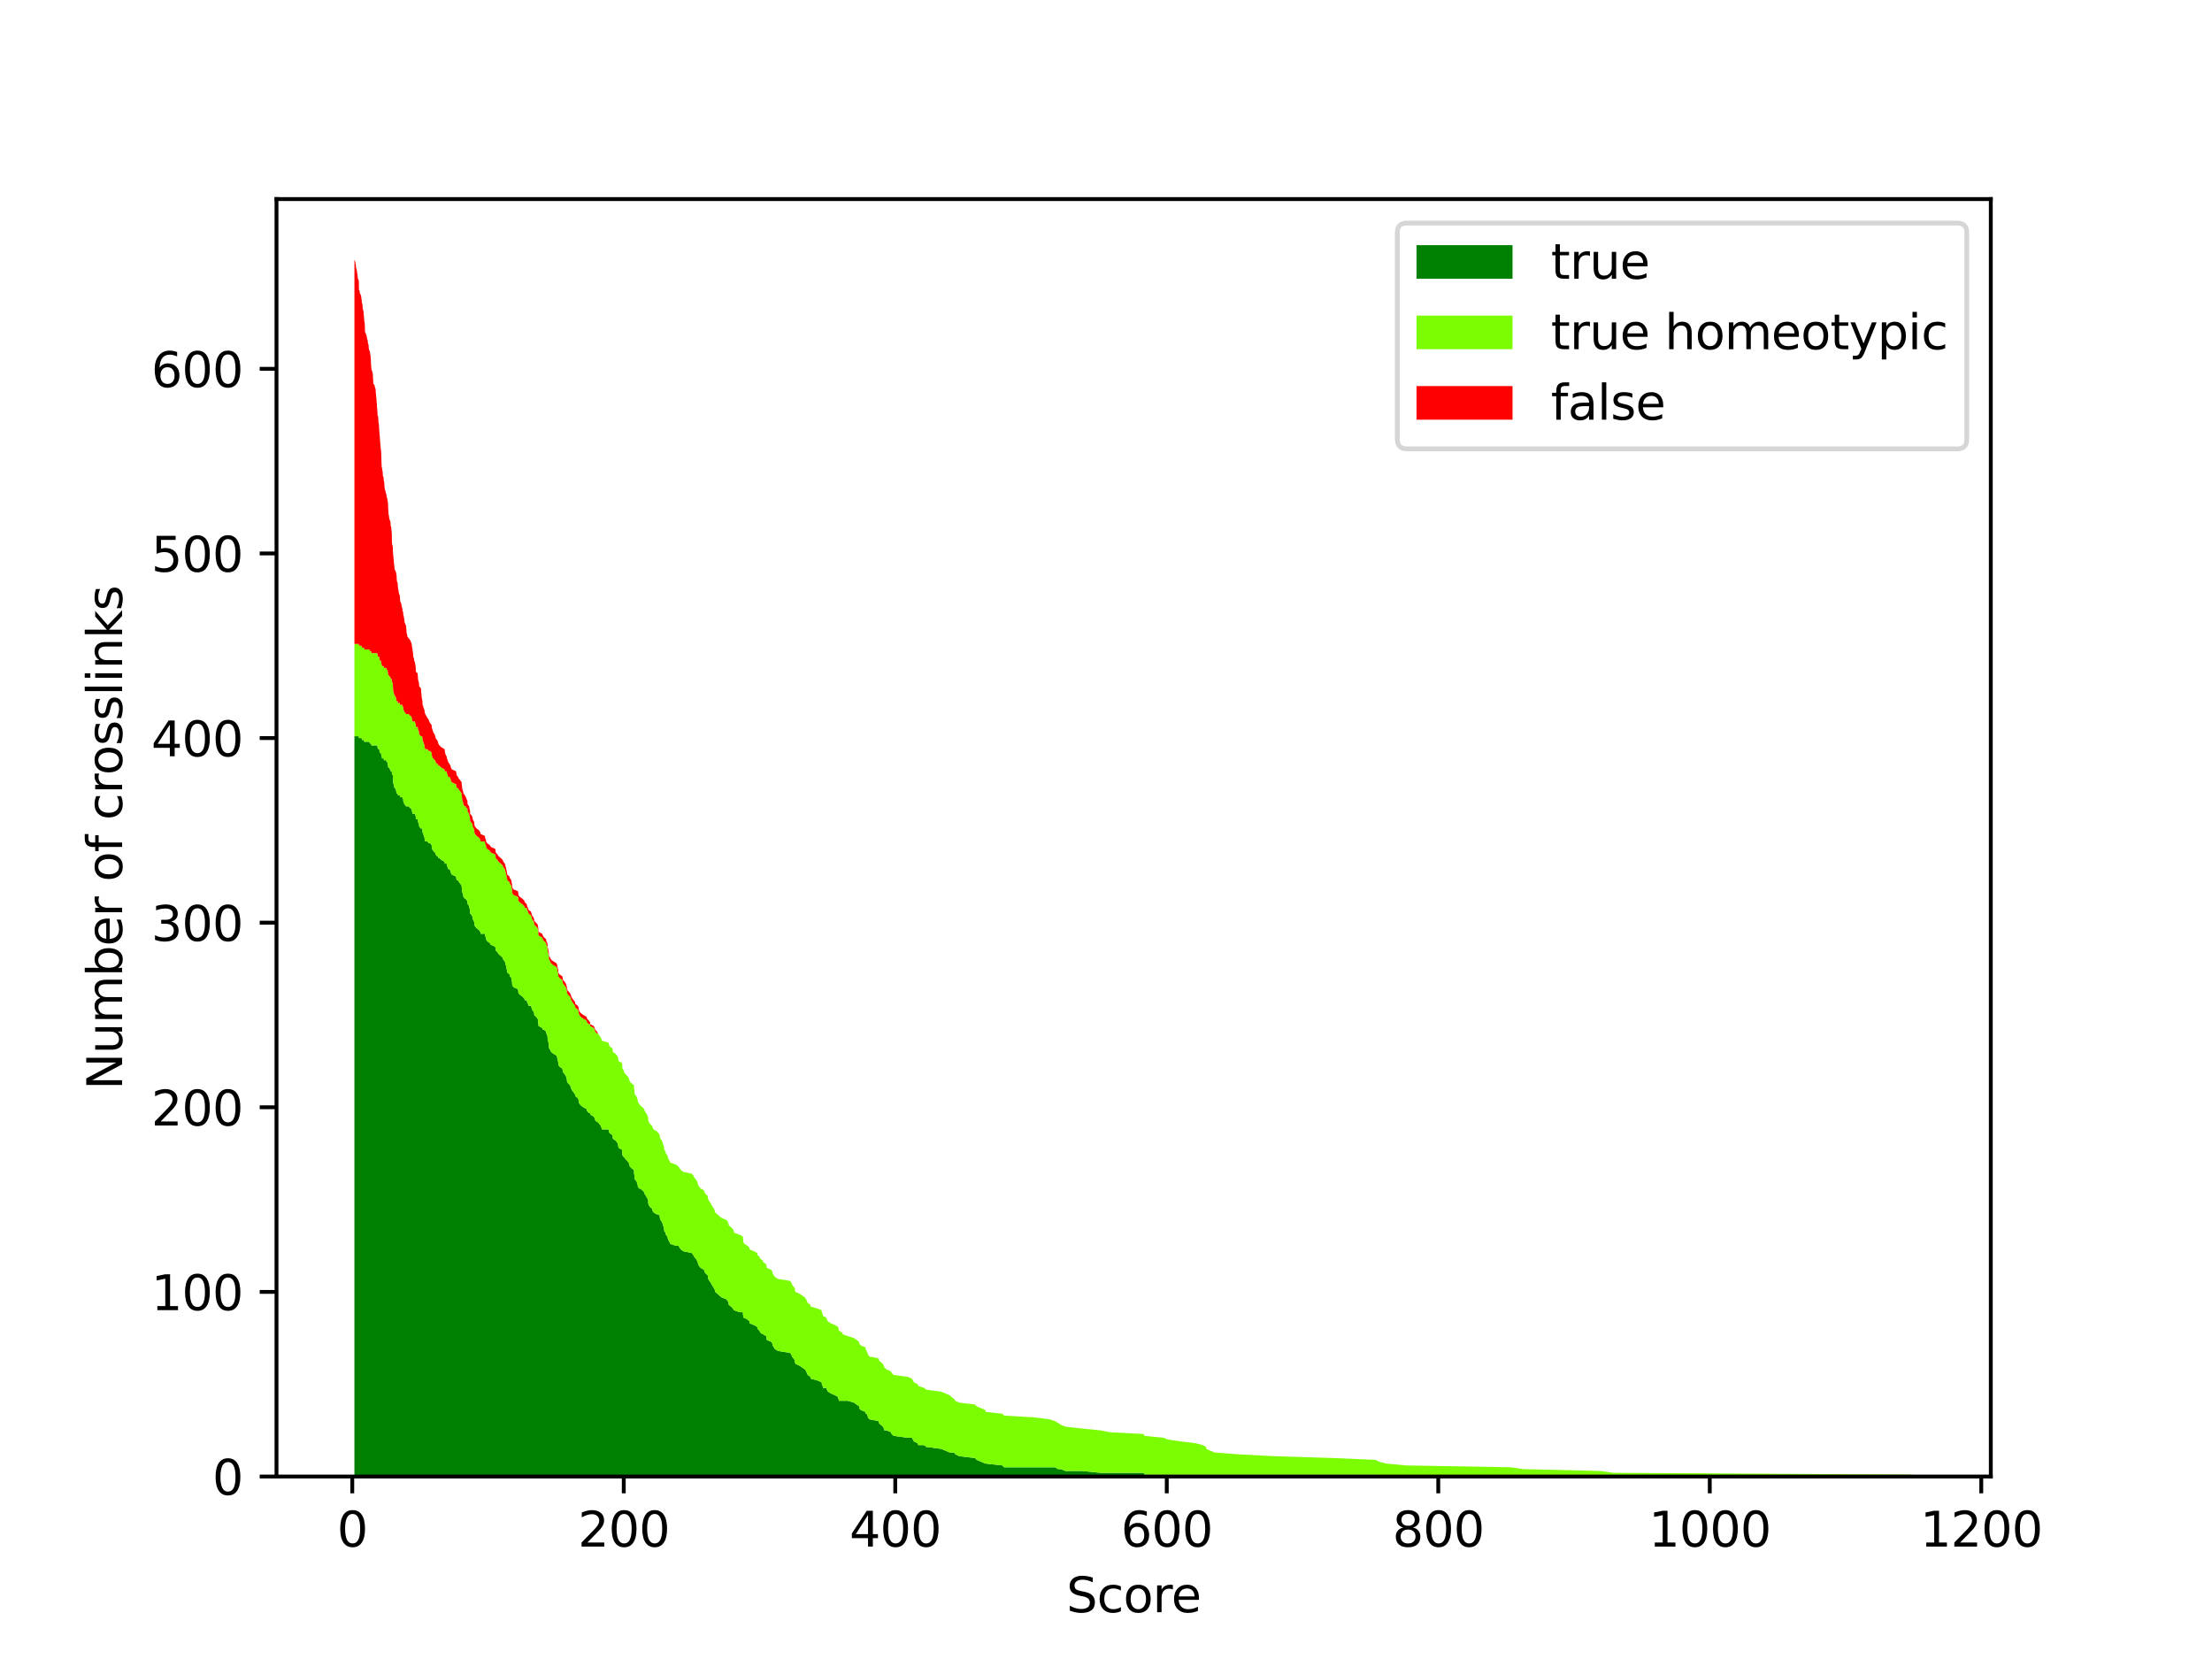 <?xml version="1.0" encoding="utf-8" standalone="no"?>
<!DOCTYPE svg PUBLIC "-//W3C//DTD SVG 1.1//EN"
  "http://www.w3.org/Graphics/SVG/1.1/DTD/svg11.dtd">
<svg xmlns:xlink="http://www.w3.org/1999/xlink" width="460.8pt" height="345.6pt" viewBox="0 0 460.8 345.6" xmlns="http://www.w3.org/2000/svg" version="1.1">
 <defs>
  <style type="text/css">*{stroke-linejoin: round; stroke-linecap: butt}</style>
 </defs>
 <g id="figure_1">
  <g id="patch_1">
   <path d="M 0 345.6 
L 460.8 345.6 
L 460.8 0 
L 0 0 
z
" style="fill: #ffffff"/>
  </g>
  <g id="axes_1">
   <g id="patch_2">
    <path d="M 57.6 307.584 
L 414.72 307.584 
L 414.72 41.472 
L 57.6 41.472 
z
" style="fill: #ffffff"/>
   </g>
   <g id="PolyCollection_1">
    <path d="M 73.833 153.366 
L 73.833 307.584 
L 74.014 307.584 
L 74.059 307.584 
L 74.147 307.584 
L 74.152 307.584 
L 74.268 307.584 
L 74.367 307.584 
L 74.379 307.584 
L 74.48 307.584 
L 74.506 307.584 
L 74.534 307.584 
L 74.721 307.584 
L 74.746 307.584 
L 74.757 307.584 
L 74.76 307.584 
L 74.769 307.584 
L 74.772 307.584 
L 74.924 307.584 
L 74.944 307.584 
L 75.162 307.584 
L 75.258 307.584 
L 75.292 307.584 
L 75.354 307.584 
L 75.377 307.584 
L 75.501 307.584 
L 75.535 307.584 
L 75.546 307.584 
L 75.628 307.584 
L 75.727 307.584 
L 75.753 307.584 
L 75.79 307.584 
L 75.829 307.584 
L 75.858 307.584 
L 75.866 307.584 
L 75.973 307.584 
L 75.988 307.584 
L 76.002 307.584 
L 76.019 307.584 
L 76.024 307.584 
L 76.05 307.584 
L 76.211 307.584 
L 76.361 307.584 
L 76.423 307.584 
L 76.514 307.584 
L 76.624 307.584 
L 76.632 307.584 
L 76.782 307.584 
L 76.816 307.584 
L 76.926 307.584 
L 77.102 307.584 
L 77.113 307.584 
L 77.195 307.584 
L 77.215 307.584 
L 77.26 307.584 
L 77.263 307.584 
L 77.269 307.584 
L 77.32 307.584 
L 77.337 307.584 
L 77.365 307.584 
L 77.472 307.584 
L 77.597 307.584 
L 77.682 307.584 
L 77.687 307.584 
L 77.69 307.584 
L 77.747 307.584 
L 77.749 307.584 
L 77.769 307.584 
L 78.046 307.584 
L 78.097 307.584 
L 78.253 307.584 
L 78.27 307.584 
L 78.281 307.584 
L 78.335 307.584 
L 78.346 307.584 
L 78.422 307.584 
L 78.459 307.584 
L 78.513 307.584 
L 78.521 307.584 
L 78.544 307.584 
L 78.595 307.584 
L 78.609 307.584 
L 78.643 307.584 
L 78.649 307.584 
L 78.776 307.584 
L 78.79 307.584 
L 78.824 307.584 
L 78.844 307.584 
L 78.929 307.584 
L 78.946 307.584 
L 78.997 307.584 
L 79.028 307.584 
L 79.05 307.584 
L 79.09 307.584 
L 79.138 307.584 
L 79.144 307.584 
L 79.175 307.584 
L 79.209 307.584 
L 79.24 307.584 
L 79.291 307.584 
L 79.31 307.584 
L 79.356 307.584 
L 79.404 307.584 
L 79.412 307.584 
L 79.418 307.584 
L 79.449 307.584 
L 79.455 307.584 
L 79.46 307.584 
L 79.472 307.584 
L 79.5 307.584 
L 79.503 307.584 
L 79.599 307.584 
L 79.655 307.584 
L 79.729 307.584 
L 79.737 307.584 
L 79.771 307.584 
L 79.916 307.584 
L 79.921 307.584 
L 79.992 307.584 
L 80.063 307.584 
L 80.068 307.584 
L 80.108 307.584 
L 80.147 307.584 
L 80.266 307.584 
L 80.343 307.584 
L 80.484 307.584 
L 80.521 307.584 
L 80.648 307.584 
L 80.705 307.584 
L 80.784 307.584 
L 80.826 307.584 
L 80.854 307.584 
L 80.857 307.584 
L 80.874 307.584 
L 80.908 307.584 
L 80.914 307.584 
L 80.97 307.584 
L 81.047 307.584 
L 81.075 307.584 
L 81.216 307.584 
L 81.352 307.584 
L 81.383 307.584 
L 81.508 307.584 
L 81.533 307.584 
L 81.612 307.584 
L 81.626 307.584 
L 81.632 307.584 
L 81.641 307.584 
L 81.652 307.584 
L 81.689 307.584 
L 81.799 307.584 
L 81.836 307.584 
L 81.841 307.584 
L 81.85 307.584 
L 81.887 307.584 
L 81.921 307.584 
L 81.966 307.584 
L 81.98 307.584 
L 82.034 307.584 
L 82.051 307.584 
L 82.113 307.584 
L 82.155 307.584 
L 82.167 307.584 
L 82.266 307.584 
L 82.475 307.584 
L 82.548 307.584 
L 82.622 307.584 
L 82.63 307.584 
L 82.653 307.584 
L 82.676 307.584 
L 82.845 307.584 
L 82.851 307.584 
L 82.891 307.584 
L 82.927 307.584 
L 83.032 307.584 
L 83.043 307.584 
L 83.156 307.584 
L 83.306 307.584 
L 83.326 307.584 
L 83.34 307.584 
L 83.377 307.584 
L 83.575 307.584 
L 83.64 307.584 
L 83.708 307.584 
L 83.827 307.584 
L 83.858 307.584 
L 83.993 307.584 
L 84.005 307.584 
L 84.101 307.584 
L 84.169 307.584 
L 84.228 307.584 
L 84.265 307.584 
L 84.381 307.584 
L 84.573 307.584 
L 84.604 307.584 
L 84.658 307.584 
L 84.669 307.584 
L 84.695 307.584 
L 84.805 307.584 
L 84.864 307.584 
L 85.147 307.584 
L 85.456 307.584 
L 85.614 307.584 
L 85.755 307.584 
L 85.803 307.584 
L 85.851 307.584 
L 85.936 307.584 
L 85.967 307.584 
L 86.044 307.584 
L 86.055 307.584 
L 86.103 307.584 
L 86.256 307.584 
L 86.278 307.584 
L 86.425 307.584 
L 86.491 307.584 
L 86.578 307.584 
L 86.598 307.584 
L 86.618 307.584 
L 86.626 307.584 
L 87.005 307.584 
L 87.036 307.584 
L 87.062 307.584 
L 87.076 307.584 
L 87.147 307.584 
L 87.263 307.584 
L 87.291 307.584 
L 87.342 307.584 
L 87.684 307.584 
L 87.729 307.584 
L 87.735 307.584 
L 87.789 307.584 
L 87.825 307.584 
L 87.834 307.584 
L 87.927 307.584 
L 88.006 307.584 
L 88.009 307.584 
L 88.026 307.584 
L 88.182 307.584 
L 88.295 307.584 
L 88.439 307.584 
L 88.464 307.584 
L 88.583 307.584 
L 88.804 307.584 
L 89.03 307.584 
L 89.304 307.584 
L 89.412 307.584 
L 89.632 307.584 
L 89.929 307.584 
L 89.935 307.584 
L 90.028 307.584 
L 90.17 307.584 
L 90.277 307.584 
L 90.532 307.584 
L 90.676 307.584 
L 90.749 307.584 
L 91.024 307.584 
L 91.258 307.584 
L 91.29 307.584 
L 91.555 307.584 
L 91.931 307.584 
L 92.627 307.584 
L 92.653 307.584 
L 92.732 307.584 
L 92.822 307.584 
L 93.048 307.584 
L 93.105 307.584 
L 93.255 307.584 
L 93.36 307.584 
L 93.637 307.584 
L 93.852 307.584 
L 93.919 307.584 
L 94.137 307.584 
L 95.003 307.584 
L 95.065 307.584 
L 95.107 307.584 
L 95.39 307.584 
L 95.602 307.584 
L 95.913 307.584 
L 96.173 307.584 
L 96.185 307.584 
L 96.241 307.584 
L 96.272 307.584 
L 96.357 307.584 
L 96.493 307.584 
L 96.535 307.584 
L 96.841 307.584 
L 97.036 307.584 
L 97.186 307.584 
L 97.375 307.584 
L 97.381 307.584 
L 97.435 307.584 
L 97.732 307.584 
L 97.785 307.584 
L 97.89 307.584 
L 97.927 307.584 
L 97.929 307.584 
L 98.275 307.584 
L 98.444 307.584 
L 98.467 307.584 
L 98.696 307.584 
L 98.815 307.584 
L 98.829 307.584 
L 98.948 307.584 
L 99.298 307.584 
L 99.785 307.584 
L 100.062 307.584 
L 100.11 307.584 
L 101.015 307.584 
L 101.04 307.584 
L 101.216 307.584 
L 101.258 307.584 
L 101.481 307.584 
L 102.03 307.584 
L 102.256 307.584 
L 103.153 307.584 
L 103.24 307.584 
L 103.266 307.584 
L 103.633 307.584 
L 103.862 307.584 
L 104.321 307.584 
L 104.719 307.584 
L 104.841 307.584 
L 105.175 307.584 
L 105.268 307.584 
L 105.373 307.584 
L 105.466 307.584 
L 105.548 307.584 
L 105.619 307.584 
L 105.675 307.584 
L 106.136 307.584 
L 106.235 307.584 
L 106.526 307.584 
L 106.56 307.584 
L 106.668 307.584 
L 106.682 307.584 
L 106.722 307.584 
L 106.979 307.584 
L 107.906 307.584 
L 107.966 307.584 
L 107.988 307.584 
L 108.274 307.584 
L 108.803 307.584 
L 109.207 307.584 
L 109.326 307.584 
L 109.75 307.584 
L 109.798 307.584 
L 109.999 307.584 
L 110.092 307.584 
L 110.596 307.584 
L 110.732 307.584 
L 110.811 307.584 
L 111.093 307.584 
L 111.274 307.584 
L 111.28 307.584 
L 111.656 307.584 
L 112.007 307.584 
L 112.083 307.584 
L 112.137 307.584 
L 112.16 307.584 
L 112.205 307.584 
L 112.943 307.584 
L 113.073 307.584 
L 113.336 307.584 
L 113.769 307.584 
L 113.8 307.584 
L 114.009 307.584 
L 114.068 307.584 
L 114.074 307.584 
L 114.173 307.584 
L 114.258 307.584 
L 114.334 307.584 
L 114.346 307.584 
L 114.38 307.584 
L 114.631 307.584 
L 114.798 307.584 
L 115.282 307.584 
L 115.935 307.584 
L 116.082 307.584 
L 116.116 307.584 
L 116.24 307.584 
L 116.308 307.584 
L 116.317 307.584 
L 116.551 307.584 
L 117.123 307.584 
L 117.222 307.584 
L 117.284 307.584 
L 117.606 307.584 
L 117.872 307.584 
L 117.999 307.584 
L 118.095 307.584 
L 118.115 307.584 
L 118.327 307.584 
L 118.712 307.584 
L 118.904 307.584 
L 119.003 307.584 
L 119.221 307.584 
L 119.789 307.584 
L 119.849 307.584 
L 120.363 307.584 
L 120.525 307.584 
L 120.567 307.584 
L 120.686 307.584 
L 121.003 307.584 
L 121.509 307.584 
L 122.204 307.584 
L 122.278 307.584 
L 122.648 307.584 
L 122.926 307.584 
L 122.948 307.584 
L 123.7 307.584 
L 123.884 307.584 
L 123.995 307.584 
L 124.351 307.584 
L 124.557 307.584 
L 124.826 307.584 
L 125.143 307.584 
L 125.281 307.584 
L 125.428 307.584 
L 126.772 307.584 
L 126.871 307.584 
L 126.981 307.584 
L 127.563 307.584 
L 127.654 307.584 
L 127.662 307.584 
L 128.222 307.584 
L 128.542 307.584 
L 128.757 307.584 
L 128.782 307.584 
L 128.864 307.584 
L 129.585 307.584 
L 129.605 307.584 
L 129.645 307.584 
L 129.662 307.584 
L 129.95 307.584 
L 129.995 307.584 
L 130.284 307.584 
L 130.66 307.584 
L 130.979 307.584 
L 131.081 307.584 
L 131.197 307.584 
L 131.542 307.584 
L 132.057 307.584 
L 132.077 307.584 
L 132.099 307.584 
L 132.164 307.584 
L 132.181 307.584 
L 132.235 307.584 
L 132.574 307.584 
L 132.727 307.584 
L 132.84 307.584 
L 132.874 307.584 
L 133.129 307.584 
L 133.352 307.584 
L 133.855 307.584 
L 134.184 307.584 
L 134.297 307.584 
L 134.562 307.584 
L 134.783 307.584 
L 134.973 307.584 
L 135.032 307.584 
L 135.035 307.584 
L 135.173 307.584 
L 135.394 307.584 
L 135.849 307.584 
L 135.931 307.584 
L 136.169 307.584 
L 136.825 307.584 
L 137.195 307.584 
L 137.427 307.584 
L 137.467 307.584 
L 137.571 307.584 
L 137.871 307.584 
L 138.03 307.584 
L 138.134 307.584 
L 138.278 307.584 
L 138.349 307.584 
L 138.366 307.584 
L 138.649 307.584 
L 138.7 307.584 
L 139.05 307.584 
L 139.11 307.584 
L 139.237 307.584 
L 139.48 307.584 
L 139.639 307.584 
L 140.807 307.584 
L 141.304 307.584 
L 141.579 307.584 
L 141.839 307.584 
L 142.37 307.584 
L 144.163 307.584 
L 144.418 307.584 
L 144.619 307.584 
L 144.941 307.584 
L 145.19 307.584 
L 145.354 307.584 
L 145.436 307.584 
L 145.642 307.584 
L 145.97 307.584 
L 146.649 307.584 
L 146.751 307.584 
L 146.983 307.584 
L 147.427 307.584 
L 147.483 307.584 
L 147.54 307.584 
L 147.78 307.584 
L 148.057 307.584 
L 148.23 307.584 
L 148.501 307.584 
L 148.725 307.584 
L 148.92 307.584 
L 148.985 307.584 
L 149.477 307.584 
L 149.862 307.584 
L 150.351 307.584 
L 151.304 307.584 
L 151.606 307.584 
L 151.785 307.584 
L 151.813 307.584 
L 152.308 307.584 
L 152.692 307.584 
L 152.856 307.584 
L 152.947 307.584 
L 154.055 307.584 
L 154.762 307.584 
L 154.771 307.584 
L 154.83 307.584 
L 154.853 307.584 
L 155.048 307.584 
L 155.718 307.584 
L 156.134 307.584 
L 156.151 307.584 
L 157.095 307.584 
L 157.763 307.584 
L 157.785 307.584 
L 158.232 307.584 
L 158.362 307.584 
L 158.902 307.584 
L 159.024 307.584 
L 159.618 307.584 
L 159.694 307.584 
L 159.723 307.584 
L 160.633 307.584 
L 160.902 307.584 
L 160.947 307.584 
L 161.21 307.584 
L 161.445 307.584 
L 162.081 307.584 
L 164.522 307.584 
L 164.886 307.584 
L 164.971 307.584 
L 165.279 307.584 
L 165.582 307.584 
L 165.588 307.584 
L 165.704 307.584 
L 166.569 307.584 
L 167.135 307.584 
L 167.669 307.584 
L 167.955 307.584 
L 168.093 307.584 
L 168.269 307.584 
L 168.803 307.584 
L 168.902 307.584 
L 170.313 307.584 
L 171.181 307.584 
L 171.204 307.584 
L 171.376 307.584 
L 171.444 307.584 
L 172.171 307.584 
L 172.262 307.584 
L 172.474 307.584 
L 173.087 307.584 
L 173.97 307.584 
L 174.609 307.584 
L 174.671 307.584 
L 174.761 307.584 
L 175.451 307.584 
L 175.567 307.584 
L 176.656 307.584 
L 177.912 307.584 
L 178.418 307.584 
L 178.981 307.584 
L 178.992 307.584 
L 179.3 307.584 
L 180.284 307.584 
L 180.372 307.584 
L 180.519 307.584 
L 180.734 307.584 
L 180.81 307.584 
L 181.096 307.584 
L 182.994 307.584 
L 183.093 307.584 
L 183.477 307.584 
L 183.932 307.584 
L 184.119 307.584 
L 184.235 307.584 
L 184.687 307.584 
L 185.609 307.584 
L 185.751 307.584 
L 186.175 307.584 
L 189.091 307.584 
L 189.973 307.584 
L 190.389 307.584 
L 191.18 307.584 
L 191.299 307.584 
L 192.518 307.584 
L 192.985 307.584 
L 196.016 307.584 
L 196.941 307.584 
L 197.837 307.584 
L 198.236 307.584 
L 198.756 307.584 
L 199.034 307.584 
L 199.84 307.584 
L 203.126 307.584 
L 203.465 307.584 
L 204.39 307.584 
L 205.266 307.584 
L 205.34 307.584 
L 208.827 307.584 
L 209.163 307.584 
L 215.509 307.584 
L 218.64 307.584 
L 219.779 307.584 
L 220.418 307.584 
L 220.992 307.584 
L 221.94 307.584 
L 225.333 307.584 
L 229.25 307.584 
L 231.17 307.584 
L 238.285 307.584 
L 238.384 307.584 
L 242.403 307.584 
L 243.282 307.584 
L 246.051 307.584 
L 249.116 307.584 
L 250.587 307.584 
L 251.263 307.584 
L 251.274 307.584 
L 252.134 307.584 
L 253.005 307.584 
L 258.092 307.584 
L 265.464 307.584 
L 277.808 307.584 
L 286.581 307.584 
L 287.313 307.584 
L 288.775 307.584 
L 292.912 307.584 
L 314.67 307.584 
L 317.278 307.584 
L 333.411 307.584 
L 336.078 307.584 
L 398.487 307.584 
L 398.487 307.584 
L 398.487 307.584 
L 336.078 307.584 
L 333.411 307.584 
L 317.278 307.584 
L 314.67 307.584 
L 292.912 307.584 
L 288.775 307.584 
L 287.313 307.584 
L 286.581 307.199 
L 277.808 307.199 
L 265.464 307.199 
L 258.092 307.199 
L 253.005 307.199 
L 252.134 307.199 
L 251.274 307.199 
L 251.263 307.199 
L 250.587 307.199 
L 249.116 307.199 
L 246.051 307.199 
L 243.282 307.199 
L 242.403 307.199 
L 238.384 307.199 
L 238.285 306.815 
L 231.17 306.815 
L 229.25 306.815 
L 225.333 306.43 
L 221.94 306.43 
L 220.992 306.046 
L 220.418 306.046 
L 219.779 305.661 
L 218.64 305.661 
L 215.509 305.661 
L 209.163 305.661 
L 208.827 305.277 
L 205.34 304.892 
L 205.266 304.892 
L 204.39 304.507 
L 203.465 304.123 
L 203.126 303.738 
L 199.84 303.354 
L 199.034 302.969 
L 198.756 302.584 
L 198.236 302.584 
L 197.837 302.584 
L 196.941 302.2 
L 196.016 301.815 
L 192.985 301.431 
L 192.518 301.046 
L 191.299 301.046 
L 191.18 300.662 
L 190.389 300.277 
L 189.973 299.508 
L 189.091 299.508 
L 186.175 299.123 
L 185.751 298.739 
L 185.609 298.354 
L 184.687 297.969 
L 184.235 297.969 
L 184.119 297.585 
L 183.932 297.2 
L 183.477 296.816 
L 183.093 296.431 
L 182.994 296.047 
L 181.096 295.662 
L 180.81 295.277 
L 180.734 294.893 
L 180.519 294.508 
L 180.372 294.508 
L 180.284 294.124 
L 179.3 293.739 
L 178.992 293.354 
L 178.981 292.97 
L 178.418 292.585 
L 177.912 292.201 
L 176.656 291.816 
L 175.567 291.816 
L 175.451 291.816 
L 174.761 291.816 
L 174.671 291.432 
L 174.609 291.047 
L 173.97 290.662 
L 173.087 290.278 
L 172.474 289.893 
L 172.262 289.509 
L 172.171 289.124 
L 171.444 289.124 
L 171.376 288.739 
L 171.204 288.355 
L 171.181 287.97 
L 170.313 287.586 
L 168.902 287.201 
L 168.803 286.817 
L 168.269 286.432 
L 168.093 286.047 
L 167.955 285.663 
L 167.669 285.278 
L 167.135 284.894 
L 166.569 284.509 
L 165.704 284.124 
L 165.588 283.74 
L 165.582 283.355 
L 165.279 282.971 
L 164.971 282.586 
L 164.886 282.202 
L 164.522 281.817 
L 162.081 281.432 
L 161.445 281.048 
L 161.21 280.663 
L 160.947 280.279 
L 160.902 279.894 
L 160.633 279.509 
L 159.723 279.125 
L 159.694 278.74 
L 159.618 278.356 
L 159.024 277.971 
L 158.902 277.971 
L 158.362 277.587 
L 158.232 277.202 
L 157.785 276.817 
L 157.763 276.433 
L 157.095 276.048 
L 156.151 275.664 
L 156.134 275.279 
L 155.718 274.894 
L 155.048 274.51 
L 154.853 274.51 
L 154.83 274.125 
L 154.771 273.741 
L 154.762 273.356 
L 154.055 273.356 
L 152.947 272.972 
L 152.856 272.972 
L 152.692 272.587 
L 152.308 272.202 
L 151.813 271.818 
L 151.785 271.433 
L 151.606 271.049 
L 151.304 270.664 
L 150.351 270.279 
L 149.862 269.895 
L 149.477 269.51 
L 148.985 269.126 
L 148.92 268.741 
L 148.725 268.357 
L 148.501 267.972 
L 148.23 267.587 
L 148.057 267.203 
L 147.78 266.818 
L 147.54 266.434 
L 147.483 266.049 
L 147.427 265.664 
L 146.983 265.28 
L 146.751 264.895 
L 146.649 264.511 
L 145.97 264.126 
L 145.642 263.742 
L 145.436 263.357 
L 145.354 262.972 
L 145.19 262.588 
L 144.941 262.203 
L 144.619 261.819 
L 144.418 261.434 
L 144.163 261.049 
L 142.37 260.665 
L 141.839 260.28 
L 141.579 259.896 
L 141.304 259.511 
L 140.807 259.511 
L 139.639 259.127 
L 139.48 258.742 
L 139.237 258.357 
L 139.11 257.973 
L 139.05 257.588 
L 138.7 257.204 
L 138.649 256.819 
L 138.366 256.435 
L 138.349 256.05 
L 138.278 255.665 
L 138.134 255.281 
L 138.03 254.896 
L 137.871 254.512 
L 137.571 254.127 
L 137.467 253.742 
L 137.427 253.358 
L 137.195 252.973 
L 136.825 252.973 
L 136.169 252.589 
L 135.931 252.204 
L 135.849 251.82 
L 135.394 251.435 
L 135.173 251.05 
L 135.035 250.666 
L 135.032 250.281 
L 134.973 249.897 
L 134.783 249.512 
L 134.562 249.127 
L 134.297 248.743 
L 134.184 248.358 
L 133.855 247.974 
L 133.352 247.589 
L 133.129 247.589 
L 132.874 247.205 
L 132.84 246.82 
L 132.727 246.435 
L 132.574 246.051 
L 132.235 245.666 
L 132.181 245.282 
L 132.164 244.897 
L 132.099 244.512 
L 132.077 244.128 
L 132.057 243.743 
L 131.542 243.359 
L 131.197 242.974 
L 131.081 242.59 
L 130.979 242.205 
L 130.66 241.82 
L 130.284 241.436 
L 129.995 241.051 
L 129.95 241.051 
L 129.662 240.667 
L 129.645 240.282 
L 129.605 239.897 
L 129.585 239.513 
L 128.864 239.128 
L 128.782 238.744 
L 128.757 238.359 
L 128.542 237.975 
L 128.222 237.59 
L 127.662 237.205 
L 127.654 236.821 
L 127.563 236.436 
L 126.981 236.052 
L 126.871 235.667 
L 126.772 235.282 
L 125.428 235.282 
L 125.281 234.898 
L 125.143 234.513 
L 124.826 234.129 
L 124.557 233.744 
L 124.351 233.744 
L 123.995 233.36 
L 123.884 232.975 
L 123.7 232.59 
L 122.948 232.206 
L 122.926 231.821 
L 122.648 231.821 
L 122.278 231.437 
L 122.204 231.052 
L 121.509 230.667 
L 121.003 230.283 
L 120.686 229.898 
L 120.567 229.514 
L 120.525 229.129 
L 120.363 228.745 
L 119.849 228.36 
L 119.789 227.975 
L 119.221 227.206 
L 119.003 226.822 
L 118.904 226.437 
L 118.712 226.052 
L 118.327 225.668 
L 118.115 225.283 
L 118.095 224.899 
L 117.999 224.514 
L 117.872 224.13 
L 117.606 223.745 
L 117.284 223.36 
L 117.222 222.976 
L 117.123 222.591 
L 116.551 222.207 
L 116.317 221.822 
L 116.308 221.437 
L 116.24 221.053 
L 116.116 220.668 
L 116.082 220.284 
L 115.935 219.899 
L 115.282 219.515 
L 114.798 219.13 
L 114.631 218.745 
L 114.38 218.361 
L 114.346 217.976 
L 114.334 217.592 
L 114.258 217.207 
L 114.173 216.822 
L 114.074 216.438 
L 114.068 216.053 
L 114.009 215.669 
L 113.8 215.284 
L 113.769 214.9 
L 113.336 214.515 
L 113.073 214.515 
L 112.943 214.13 
L 112.205 213.746 
L 112.16 213.361 
L 112.137 212.977 
L 112.083 212.592 
L 112.007 212.207 
L 111.656 211.823 
L 111.28 211.438 
L 111.274 211.054 
L 111.093 210.669 
L 110.811 210.285 
L 110.732 209.9 
L 110.596 209.515 
L 110.092 209.515 
L 109.999 209.131 
L 109.798 208.746 
L 109.75 208.362 
L 109.326 208.362 
L 109.207 207.977 
L 108.803 207.592 
L 108.274 207.208 
L 107.988 206.823 
L 107.966 206.439 
L 107.906 206.054 
L 106.979 205.67 
L 106.722 205.285 
L 106.682 204.9 
L 106.668 204.516 
L 106.56 204.131 
L 106.526 203.747 
L 106.235 203.362 
L 106.136 202.978 
L 105.675 202.593 
L 105.619 202.208 
L 105.548 201.824 
L 105.466 201.439 
L 105.373 201.055 
L 105.268 200.67 
L 105.175 200.285 
L 104.841 199.901 
L 104.719 199.516 
L 104.321 199.132 
L 103.862 198.747 
L 103.633 198.363 
L 103.266 197.978 
L 103.24 197.593 
L 103.153 197.209 
L 102.256 196.824 
L 102.03 196.44 
L 101.481 196.055 
L 101.258 195.67 
L 101.216 195.286 
L 101.04 194.901 
L 101.015 194.517 
L 100.11 194.517 
L 100.062 194.132 
L 99.785 193.748 
L 99.298 193.363 
L 98.948 192.978 
L 98.829 192.594 
L 98.815 192.209 
L 98.696 191.825 
L 98.467 191.44 
L 98.444 191.055 
L 98.275 190.671 
L 97.929 190.286 
L 97.927 189.902 
L 97.89 189.517 
L 97.785 189.133 
L 97.732 188.748 
L 97.435 188.363 
L 97.381 187.979 
L 97.375 187.594 
L 97.186 187.594 
L 97.036 187.21 
L 96.841 187.21 
L 96.535 186.825 
L 96.493 186.44 
L 96.357 186.056 
L 96.272 185.671 
L 96.241 185.287 
L 96.185 184.902 
L 96.173 184.518 
L 95.913 184.133 
L 95.602 183.748 
L 95.39 183.364 
L 95.107 183.364 
L 95.065 182.979 
L 95.003 182.595 
L 94.137 182.21 
L 93.919 181.825 
L 93.852 181.441 
L 93.637 181.056 
L 93.36 181.056 
L 93.255 180.672 
L 93.105 180.287 
L 93.048 179.903 
L 92.822 179.903 
L 92.732 179.903 
L 92.653 179.903 
L 92.627 179.518 
L 91.931 179.133 
L 91.555 178.749 
L 91.29 178.749 
L 91.258 178.364 
L 91.024 178.364 
L 90.749 177.98 
L 90.676 177.595 
L 90.532 177.595 
L 90.277 177.21 
L 90.17 177.21 
L 90.028 176.826 
L 89.935 176.441 
L 89.929 176.057 
L 89.632 175.672 
L 89.412 175.672 
L 89.304 175.672 
L 89.03 175.288 
L 88.804 175.288 
L 88.583 175.288 
L 88.464 174.903 
L 88.439 174.518 
L 88.295 174.134 
L 88.182 173.749 
L 88.026 173.365 
L 88.009 172.98 
L 88.006 172.98 
L 87.927 172.595 
L 87.834 172.595 
L 87.825 172.595 
L 87.789 172.595 
L 87.735 172.595 
L 87.729 172.595 
L 87.684 172.595 
L 87.342 172.211 
L 87.291 171.826 
L 87.263 171.442 
L 87.147 171.442 
L 87.076 171.057 
L 87.062 171.057 
L 87.036 170.673 
L 87.005 170.673 
L 86.626 170.673 
L 86.618 170.288 
L 86.598 169.903 
L 86.578 169.903 
L 86.491 169.903 
L 86.425 169.519 
L 86.278 169.519 
L 86.256 169.519 
L 86.103 169.519 
L 86.055 169.519 
L 86.044 169.519 
L 85.967 169.519 
L 85.936 169.519 
L 85.851 169.134 
L 85.803 168.75 
L 85.755 168.75 
L 85.614 168.365 
L 85.456 168.365 
L 85.147 167.98 
L 84.864 167.98 
L 84.805 167.98 
L 84.695 167.98 
L 84.669 167.98 
L 84.658 167.98 
L 84.604 167.98 
L 84.573 167.98 
L 84.381 167.596 
L 84.265 167.596 
L 84.228 167.596 
L 84.169 167.211 
L 84.101 167.211 
L 84.005 166.827 
L 83.993 166.442 
L 83.858 166.442 
L 83.827 166.058 
L 83.708 166.058 
L 83.64 166.058 
L 83.575 166.058 
L 83.377 166.058 
L 83.34 166.058 
L 83.326 166.058 
L 83.306 165.673 
L 83.156 165.673 
L 83.043 165.673 
L 83.032 165.673 
L 82.927 165.673 
L 82.891 165.673 
L 82.851 165.288 
L 82.845 165.288 
L 82.676 165.288 
L 82.653 165.288 
L 82.63 165.288 
L 82.622 165.288 
L 82.548 164.904 
L 82.475 164.519 
L 82.266 164.135 
L 82.167 164.135 
L 82.155 164.135 
L 82.113 163.75 
L 82.051 163.75 
L 82.034 163.365 
L 81.98 163.365 
L 81.966 163.365 
L 81.921 162.981 
L 81.887 162.596 
L 81.85 162.212 
L 81.841 161.827 
L 81.836 161.443 
L 81.799 161.443 
L 81.689 161.443 
L 81.652 161.058 
L 81.641 161.058 
L 81.632 161.058 
L 81.626 161.058 
L 81.612 160.673 
L 81.533 160.673 
L 81.508 160.673 
L 81.383 160.673 
L 81.352 160.289 
L 81.216 160.289 
L 81.075 159.904 
L 81.047 159.904 
L 80.97 159.904 
L 80.914 159.904 
L 80.908 159.904 
L 80.874 159.904 
L 80.857 159.52 
L 80.854 159.52 
L 80.826 159.52 
L 80.784 159.135 
L 80.705 158.75 
L 80.648 158.75 
L 80.521 158.75 
L 80.484 158.366 
L 80.343 158.366 
L 80.266 158.366 
L 80.147 158.366 
L 80.108 158.366 
L 80.068 158.366 
L 80.063 158.366 
L 79.992 158.366 
L 79.921 157.981 
L 79.916 157.981 
L 79.771 157.981 
L 79.737 157.981 
L 79.729 157.981 
L 79.655 157.981 
L 79.599 157.981 
L 79.503 157.597 
L 79.5 157.597 
L 79.472 157.597 
L 79.46 157.597 
L 79.455 157.597 
L 79.449 157.212 
L 79.418 157.212 
L 79.412 157.212 
L 79.404 157.212 
L 79.356 156.828 
L 79.31 156.828 
L 79.291 156.828 
L 79.24 156.828 
L 79.209 156.828 
L 79.175 156.828 
L 79.144 156.828 
L 79.138 156.828 
L 79.09 156.828 
L 79.05 156.443 
L 79.028 156.058 
L 78.997 156.058 
L 78.946 156.058 
L 78.929 156.058 
L 78.844 156.058 
L 78.824 156.058 
L 78.79 156.058 
L 78.776 156.058 
L 78.649 155.674 
L 78.643 155.674 
L 78.609 155.289 
L 78.595 155.289 
L 78.544 155.289 
L 78.521 155.289 
L 78.513 155.289 
L 78.459 155.289 
L 78.422 155.289 
L 78.346 155.289 
L 78.335 155.289 
L 78.281 155.289 
L 78.27 155.289 
L 78.253 155.289 
L 78.097 155.289 
L 78.046 155.289 
L 77.769 155.289 
L 77.749 155.289 
L 77.747 155.289 
L 77.69 155.289 
L 77.687 155.289 
L 77.682 155.289 
L 77.597 155.289 
L 77.472 155.289 
L 77.365 155.289 
L 77.337 154.905 
L 77.32 154.905 
L 77.269 154.905 
L 77.263 154.905 
L 77.26 154.905 
L 77.215 154.905 
L 77.195 154.905 
L 77.113 154.905 
L 77.102 154.905 
L 76.926 154.52 
L 76.816 154.52 
L 76.782 154.52 
L 76.632 154.52 
L 76.624 154.52 
L 76.514 154.52 
L 76.423 154.52 
L 76.361 154.52 
L 76.211 154.52 
L 76.05 154.52 
L 76.024 154.52 
L 76.019 154.52 
L 76.002 154.52 
L 75.988 154.52 
L 75.973 154.52 
L 75.866 154.52 
L 75.858 154.52 
L 75.829 154.136 
L 75.79 154.136 
L 75.753 154.136 
L 75.727 154.136 
L 75.628 154.136 
L 75.546 154.136 
L 75.535 154.136 
L 75.501 154.136 
L 75.377 154.136 
L 75.354 153.751 
L 75.292 153.751 
L 75.258 153.751 
L 75.162 153.751 
L 74.944 153.751 
L 74.924 153.751 
L 74.772 153.751 
L 74.769 153.751 
L 74.76 153.751 
L 74.757 153.366 
L 74.746 153.366 
L 74.721 153.366 
L 74.534 153.366 
L 74.506 153.366 
L 74.48 153.366 
L 74.379 153.366 
L 74.367 153.366 
L 74.268 153.366 
L 74.152 153.366 
L 74.147 153.366 
L 74.059 153.366 
L 74.014 153.366 
L 73.833 153.366 
z
" clip-path="url(#p678cedc4ca)" style="fill: #008000"/>
   </g>
   <g id="PolyCollection_2">
    <path d="M 73.833 134.137 
L 73.833 153.366 
L 74.014 153.366 
L 74.059 153.366 
L 74.147 153.366 
L 74.152 153.366 
L 74.268 153.366 
L 74.367 153.366 
L 74.379 153.366 
L 74.48 153.366 
L 74.506 153.366 
L 74.534 153.366 
L 74.721 153.366 
L 74.746 153.366 
L 74.757 153.366 
L 74.76 153.751 
L 74.769 153.751 
L 74.772 153.751 
L 74.924 153.751 
L 74.944 153.751 
L 75.162 153.751 
L 75.258 153.751 
L 75.292 153.751 
L 75.354 153.751 
L 75.377 154.136 
L 75.501 154.136 
L 75.535 154.136 
L 75.546 154.136 
L 75.628 154.136 
L 75.727 154.136 
L 75.753 154.136 
L 75.79 154.136 
L 75.829 154.136 
L 75.858 154.52 
L 75.866 154.52 
L 75.973 154.52 
L 75.988 154.52 
L 76.002 154.52 
L 76.019 154.52 
L 76.024 154.52 
L 76.05 154.52 
L 76.211 154.52 
L 76.361 154.52 
L 76.423 154.52 
L 76.514 154.52 
L 76.624 154.52 
L 76.632 154.52 
L 76.782 154.52 
L 76.816 154.52 
L 76.926 154.52 
L 77.102 154.905 
L 77.113 154.905 
L 77.195 154.905 
L 77.215 154.905 
L 77.26 154.905 
L 77.263 154.905 
L 77.269 154.905 
L 77.32 154.905 
L 77.337 154.905 
L 77.365 155.289 
L 77.472 155.289 
L 77.597 155.289 
L 77.682 155.289 
L 77.687 155.289 
L 77.69 155.289 
L 77.747 155.289 
L 77.749 155.289 
L 77.769 155.289 
L 78.046 155.289 
L 78.097 155.289 
L 78.253 155.289 
L 78.27 155.289 
L 78.281 155.289 
L 78.335 155.289 
L 78.346 155.289 
L 78.422 155.289 
L 78.459 155.289 
L 78.513 155.289 
L 78.521 155.289 
L 78.544 155.289 
L 78.595 155.289 
L 78.609 155.289 
L 78.643 155.674 
L 78.649 155.674 
L 78.776 156.058 
L 78.79 156.058 
L 78.824 156.058 
L 78.844 156.058 
L 78.929 156.058 
L 78.946 156.058 
L 78.997 156.058 
L 79.028 156.058 
L 79.05 156.443 
L 79.09 156.828 
L 79.138 156.828 
L 79.144 156.828 
L 79.175 156.828 
L 79.209 156.828 
L 79.24 156.828 
L 79.291 156.828 
L 79.31 156.828 
L 79.356 156.828 
L 79.404 157.212 
L 79.412 157.212 
L 79.418 157.212 
L 79.449 157.212 
L 79.455 157.597 
L 79.46 157.597 
L 79.472 157.597 
L 79.5 157.597 
L 79.503 157.597 
L 79.599 157.981 
L 79.655 157.981 
L 79.729 157.981 
L 79.737 157.981 
L 79.771 157.981 
L 79.916 157.981 
L 79.921 157.981 
L 79.992 158.366 
L 80.063 158.366 
L 80.068 158.366 
L 80.108 158.366 
L 80.147 158.366 
L 80.266 158.366 
L 80.343 158.366 
L 80.484 158.366 
L 80.521 158.75 
L 80.648 158.75 
L 80.705 158.75 
L 80.784 159.135 
L 80.826 159.52 
L 80.854 159.52 
L 80.857 159.52 
L 80.874 159.904 
L 80.908 159.904 
L 80.914 159.904 
L 80.97 159.904 
L 81.047 159.904 
L 81.075 159.904 
L 81.216 160.289 
L 81.352 160.289 
L 81.383 160.673 
L 81.508 160.673 
L 81.533 160.673 
L 81.612 160.673 
L 81.626 161.058 
L 81.632 161.058 
L 81.641 161.058 
L 81.652 161.058 
L 81.689 161.443 
L 81.799 161.443 
L 81.836 161.443 
L 81.841 161.827 
L 81.85 162.212 
L 81.887 162.596 
L 81.921 162.981 
L 81.966 163.365 
L 81.98 163.365 
L 82.034 163.365 
L 82.051 163.75 
L 82.113 163.75 
L 82.155 164.135 
L 82.167 164.135 
L 82.266 164.135 
L 82.475 164.519 
L 82.548 164.904 
L 82.622 165.288 
L 82.63 165.288 
L 82.653 165.288 
L 82.676 165.288 
L 82.845 165.288 
L 82.851 165.288 
L 82.891 165.673 
L 82.927 165.673 
L 83.032 165.673 
L 83.043 165.673 
L 83.156 165.673 
L 83.306 165.673 
L 83.326 166.058 
L 83.34 166.058 
L 83.377 166.058 
L 83.575 166.058 
L 83.64 166.058 
L 83.708 166.058 
L 83.827 166.058 
L 83.858 166.442 
L 83.993 166.442 
L 84.005 166.827 
L 84.101 167.211 
L 84.169 167.211 
L 84.228 167.596 
L 84.265 167.596 
L 84.381 167.596 
L 84.573 167.98 
L 84.604 167.98 
L 84.658 167.98 
L 84.669 167.98 
L 84.695 167.98 
L 84.805 167.98 
L 84.864 167.98 
L 85.147 167.98 
L 85.456 168.365 
L 85.614 168.365 
L 85.755 168.75 
L 85.803 168.75 
L 85.851 169.134 
L 85.936 169.519 
L 85.967 169.519 
L 86.044 169.519 
L 86.055 169.519 
L 86.103 169.519 
L 86.256 169.519 
L 86.278 169.519 
L 86.425 169.519 
L 86.491 169.903 
L 86.578 169.903 
L 86.598 169.903 
L 86.618 170.288 
L 86.626 170.673 
L 87.005 170.673 
L 87.036 170.673 
L 87.062 171.057 
L 87.076 171.057 
L 87.147 171.442 
L 87.263 171.442 
L 87.291 171.826 
L 87.342 172.211 
L 87.684 172.595 
L 87.729 172.595 
L 87.735 172.595 
L 87.789 172.595 
L 87.825 172.595 
L 87.834 172.595 
L 87.927 172.595 
L 88.006 172.98 
L 88.009 172.98 
L 88.026 173.365 
L 88.182 173.749 
L 88.295 174.134 
L 88.439 174.518 
L 88.464 174.903 
L 88.583 175.288 
L 88.804 175.288 
L 89.03 175.288 
L 89.304 175.672 
L 89.412 175.672 
L 89.632 175.672 
L 89.929 176.057 
L 89.935 176.441 
L 90.028 176.826 
L 90.17 177.21 
L 90.277 177.21 
L 90.532 177.595 
L 90.676 177.595 
L 90.749 177.98 
L 91.024 178.364 
L 91.258 178.364 
L 91.29 178.749 
L 91.555 178.749 
L 91.931 179.133 
L 92.627 179.518 
L 92.653 179.903 
L 92.732 179.903 
L 92.822 179.903 
L 93.048 179.903 
L 93.105 180.287 
L 93.255 180.672 
L 93.36 181.056 
L 93.637 181.056 
L 93.852 181.441 
L 93.919 181.825 
L 94.137 182.21 
L 95.003 182.595 
L 95.065 182.979 
L 95.107 183.364 
L 95.39 183.364 
L 95.602 183.748 
L 95.913 184.133 
L 96.173 184.518 
L 96.185 184.902 
L 96.241 185.287 
L 96.272 185.671 
L 96.357 186.056 
L 96.493 186.44 
L 96.535 186.825 
L 96.841 187.21 
L 97.036 187.21 
L 97.186 187.594 
L 97.375 187.594 
L 97.381 187.979 
L 97.435 188.363 
L 97.732 188.748 
L 97.785 189.133 
L 97.89 189.517 
L 97.927 189.902 
L 97.929 190.286 
L 98.275 190.671 
L 98.444 191.055 
L 98.467 191.44 
L 98.696 191.825 
L 98.815 192.209 
L 98.829 192.594 
L 98.948 192.978 
L 99.298 193.363 
L 99.785 193.748 
L 100.062 194.132 
L 100.11 194.517 
L 101.015 194.517 
L 101.04 194.901 
L 101.216 195.286 
L 101.258 195.67 
L 101.481 196.055 
L 102.03 196.44 
L 102.256 196.824 
L 103.153 197.209 
L 103.24 197.593 
L 103.266 197.978 
L 103.633 198.363 
L 103.862 198.747 
L 104.321 199.132 
L 104.719 199.516 
L 104.841 199.901 
L 105.175 200.285 
L 105.268 200.67 
L 105.373 201.055 
L 105.466 201.439 
L 105.548 201.824 
L 105.619 202.208 
L 105.675 202.593 
L 106.136 202.978 
L 106.235 203.362 
L 106.526 203.747 
L 106.56 204.131 
L 106.668 204.516 
L 106.682 204.9 
L 106.722 205.285 
L 106.979 205.67 
L 107.906 206.054 
L 107.966 206.439 
L 107.988 206.823 
L 108.274 207.208 
L 108.803 207.592 
L 109.207 207.977 
L 109.326 208.362 
L 109.75 208.362 
L 109.798 208.746 
L 109.999 209.131 
L 110.092 209.515 
L 110.596 209.515 
L 110.732 209.9 
L 110.811 210.285 
L 111.093 210.669 
L 111.274 211.054 
L 111.28 211.438 
L 111.656 211.823 
L 112.007 212.207 
L 112.083 212.592 
L 112.137 212.977 
L 112.16 213.361 
L 112.205 213.746 
L 112.943 214.13 
L 113.073 214.515 
L 113.336 214.515 
L 113.769 214.9 
L 113.8 215.284 
L 114.009 215.669 
L 114.068 216.053 
L 114.074 216.438 
L 114.173 216.822 
L 114.258 217.207 
L 114.334 217.592 
L 114.346 217.976 
L 114.38 218.361 
L 114.631 218.745 
L 114.798 219.13 
L 115.282 219.515 
L 115.935 219.899 
L 116.082 220.284 
L 116.116 220.668 
L 116.24 221.053 
L 116.308 221.437 
L 116.317 221.822 
L 116.551 222.207 
L 117.123 222.591 
L 117.222 222.976 
L 117.284 223.36 
L 117.606 223.745 
L 117.872 224.13 
L 117.999 224.514 
L 118.095 224.899 
L 118.115 225.283 
L 118.327 225.668 
L 118.712 226.052 
L 118.904 226.437 
L 119.003 226.822 
L 119.221 227.206 
L 119.789 227.975 
L 119.849 228.36 
L 120.363 228.745 
L 120.525 229.129 
L 120.567 229.514 
L 120.686 229.898 
L 121.003 230.283 
L 121.509 230.667 
L 122.204 231.052 
L 122.278 231.437 
L 122.648 231.821 
L 122.926 231.821 
L 122.948 232.206 
L 123.7 232.59 
L 123.884 232.975 
L 123.995 233.36 
L 124.351 233.744 
L 124.557 233.744 
L 124.826 234.129 
L 125.143 234.513 
L 125.281 234.898 
L 125.428 235.282 
L 126.772 235.282 
L 126.871 235.667 
L 126.981 236.052 
L 127.563 236.436 
L 127.654 236.821 
L 127.662 237.205 
L 128.222 237.59 
L 128.542 237.975 
L 128.757 238.359 
L 128.782 238.744 
L 128.864 239.128 
L 129.585 239.513 
L 129.605 239.897 
L 129.645 240.282 
L 129.662 240.667 
L 129.95 241.051 
L 129.995 241.051 
L 130.284 241.436 
L 130.66 241.82 
L 130.979 242.205 
L 131.081 242.59 
L 131.197 242.974 
L 131.542 243.359 
L 132.057 243.743 
L 132.077 244.128 
L 132.099 244.512 
L 132.164 244.897 
L 132.181 245.282 
L 132.235 245.666 
L 132.574 246.051 
L 132.727 246.435 
L 132.84 246.82 
L 132.874 247.205 
L 133.129 247.589 
L 133.352 247.589 
L 133.855 247.974 
L 134.184 248.358 
L 134.297 248.743 
L 134.562 249.127 
L 134.783 249.512 
L 134.973 249.897 
L 135.032 250.281 
L 135.035 250.666 
L 135.173 251.05 
L 135.394 251.435 
L 135.849 251.82 
L 135.931 252.204 
L 136.169 252.589 
L 136.825 252.973 
L 137.195 252.973 
L 137.427 253.358 
L 137.467 253.742 
L 137.571 254.127 
L 137.871 254.512 
L 138.03 254.896 
L 138.134 255.281 
L 138.278 255.665 
L 138.349 256.05 
L 138.366 256.435 
L 138.649 256.819 
L 138.7 257.204 
L 139.05 257.588 
L 139.11 257.973 
L 139.237 258.357 
L 139.48 258.742 
L 139.639 259.127 
L 140.807 259.511 
L 141.304 259.511 
L 141.579 259.896 
L 141.839 260.28 
L 142.37 260.665 
L 144.163 261.049 
L 144.418 261.434 
L 144.619 261.819 
L 144.941 262.203 
L 145.19 262.588 
L 145.354 262.972 
L 145.436 263.357 
L 145.642 263.742 
L 145.97 264.126 
L 146.649 264.511 
L 146.751 264.895 
L 146.983 265.28 
L 147.427 265.664 
L 147.483 266.049 
L 147.54 266.434 
L 147.78 266.818 
L 148.057 267.203 
L 148.23 267.587 
L 148.501 267.972 
L 148.725 268.357 
L 148.92 268.741 
L 148.985 269.126 
L 149.477 269.51 
L 149.862 269.895 
L 150.351 270.279 
L 151.304 270.664 
L 151.606 271.049 
L 151.785 271.433 
L 151.813 271.818 
L 152.308 272.202 
L 152.692 272.587 
L 152.856 272.972 
L 152.947 272.972 
L 154.055 273.356 
L 154.762 273.356 
L 154.771 273.741 
L 154.83 274.125 
L 154.853 274.51 
L 155.048 274.51 
L 155.718 274.894 
L 156.134 275.279 
L 156.151 275.664 
L 157.095 276.048 
L 157.763 276.433 
L 157.785 276.817 
L 158.232 277.202 
L 158.362 277.587 
L 158.902 277.971 
L 159.024 277.971 
L 159.618 278.356 
L 159.694 278.74 
L 159.723 279.125 
L 160.633 279.509 
L 160.902 279.894 
L 160.947 280.279 
L 161.21 280.663 
L 161.445 281.048 
L 162.081 281.432 
L 164.522 281.817 
L 164.886 282.202 
L 164.971 282.586 
L 165.279 282.971 
L 165.582 283.355 
L 165.588 283.74 
L 165.704 284.124 
L 166.569 284.509 
L 167.135 284.894 
L 167.669 285.278 
L 167.955 285.663 
L 168.093 286.047 
L 168.269 286.432 
L 168.803 286.817 
L 168.902 287.201 
L 170.313 287.586 
L 171.181 287.97 
L 171.204 288.355 
L 171.376 288.739 
L 171.444 289.124 
L 172.171 289.124 
L 172.262 289.509 
L 172.474 289.893 
L 173.087 290.278 
L 173.97 290.662 
L 174.609 291.047 
L 174.671 291.432 
L 174.761 291.816 
L 175.451 291.816 
L 175.567 291.816 
L 176.656 291.816 
L 177.912 292.201 
L 178.418 292.585 
L 178.981 292.97 
L 178.992 293.354 
L 179.3 293.739 
L 180.284 294.124 
L 180.372 294.508 
L 180.519 294.508 
L 180.734 294.893 
L 180.81 295.277 
L 181.096 295.662 
L 182.994 296.047 
L 183.093 296.431 
L 183.477 296.816 
L 183.932 297.2 
L 184.119 297.585 
L 184.235 297.969 
L 184.687 297.969 
L 185.609 298.354 
L 185.751 298.739 
L 186.175 299.123 
L 189.091 299.508 
L 189.973 299.508 
L 190.389 300.277 
L 191.18 300.662 
L 191.299 301.046 
L 192.518 301.046 
L 192.985 301.431 
L 196.016 301.815 
L 196.941 302.2 
L 197.837 302.584 
L 198.236 302.584 
L 198.756 302.584 
L 199.034 302.969 
L 199.84 303.354 
L 203.126 303.738 
L 203.465 304.123 
L 204.39 304.507 
L 205.266 304.892 
L 205.34 304.892 
L 208.827 305.277 
L 209.163 305.661 
L 215.509 305.661 
L 218.64 305.661 
L 219.779 305.661 
L 220.418 306.046 
L 220.992 306.046 
L 221.94 306.43 
L 225.333 306.43 
L 229.25 306.815 
L 231.17 306.815 
L 238.285 306.815 
L 238.384 307.199 
L 242.403 307.199 
L 243.282 307.199 
L 246.051 307.199 
L 249.116 307.199 
L 250.587 307.199 
L 251.263 307.199 
L 251.274 307.199 
L 252.134 307.199 
L 253.005 307.199 
L 258.092 307.199 
L 265.464 307.199 
L 277.808 307.199 
L 286.581 307.199 
L 287.313 307.584 
L 288.775 307.584 
L 292.912 307.584 
L 314.67 307.584 
L 317.278 307.584 
L 333.411 307.584 
L 336.078 307.584 
L 398.487 307.584 
L 398.487 307.199 
L 398.487 307.199 
L 336.078 306.815 
L 333.411 306.43 
L 317.278 306.046 
L 314.67 305.661 
L 292.912 305.277 
L 288.775 304.892 
L 287.313 304.507 
L 286.581 304.123 
L 277.808 303.738 
L 265.464 303.354 
L 258.092 302.969 
L 253.005 302.584 
L 252.134 302.2 
L 251.274 301.815 
L 251.263 301.431 
L 250.587 301.046 
L 249.116 300.662 
L 246.051 300.277 
L 243.282 299.892 
L 242.403 299.508 
L 238.384 299.123 
L 238.285 298.739 
L 231.17 298.354 
L 229.25 297.969 
L 225.333 297.585 
L 221.94 297.2 
L 220.992 296.816 
L 220.418 296.431 
L 219.779 296.047 
L 218.64 295.662 
L 215.509 295.277 
L 209.163 294.893 
L 208.827 294.508 
L 205.34 294.124 
L 205.266 293.739 
L 204.39 293.354 
L 203.465 292.97 
L 203.126 292.585 
L 199.84 292.201 
L 199.034 291.816 
L 198.756 291.432 
L 198.236 291.047 
L 197.837 290.662 
L 196.941 290.278 
L 196.016 289.893 
L 192.985 289.509 
L 192.518 289.124 
L 191.299 288.739 
L 191.18 288.355 
L 190.389 287.97 
L 189.973 287.201 
L 189.091 286.817 
L 186.175 286.432 
L 185.751 286.047 
L 185.609 285.663 
L 184.687 285.278 
L 184.235 284.894 
L 184.119 284.509 
L 183.932 284.124 
L 183.477 283.74 
L 183.093 283.355 
L 182.994 282.971 
L 181.096 282.586 
L 180.81 282.202 
L 180.734 281.817 
L 180.519 281.432 
L 180.372 281.048 
L 180.284 280.663 
L 179.3 280.279 
L 178.992 279.894 
L 178.981 279.509 
L 178.418 279.125 
L 177.912 278.74 
L 176.656 278.356 
L 175.567 277.971 
L 175.451 277.587 
L 174.761 277.202 
L 174.671 276.817 
L 174.609 276.433 
L 173.97 276.048 
L 173.087 275.664 
L 172.474 275.279 
L 172.262 274.894 
L 172.171 274.51 
L 171.444 274.125 
L 171.376 273.741 
L 171.204 273.356 
L 171.181 272.972 
L 170.313 272.587 
L 168.902 272.202 
L 168.803 271.818 
L 168.269 271.433 
L 168.093 271.049 
L 167.955 270.664 
L 167.669 270.279 
L 167.135 269.895 
L 166.569 269.51 
L 165.704 269.126 
L 165.588 268.741 
L 165.582 268.357 
L 165.279 267.972 
L 164.971 267.587 
L 164.886 267.203 
L 164.522 266.818 
L 162.081 266.434 
L 161.445 266.049 
L 161.21 265.664 
L 160.947 265.28 
L 160.902 264.895 
L 160.633 264.511 
L 159.723 264.126 
L 159.694 263.742 
L 159.618 263.357 
L 159.024 262.972 
L 158.902 262.588 
L 158.362 262.203 
L 158.232 261.819 
L 157.785 261.434 
L 157.763 261.049 
L 157.095 260.665 
L 156.151 260.28 
L 156.134 259.896 
L 155.718 259.511 
L 155.048 259.127 
L 154.853 258.742 
L 154.83 258.357 
L 154.771 257.973 
L 154.762 257.588 
L 154.055 257.204 
L 152.947 256.819 
L 152.856 256.435 
L 152.692 256.05 
L 152.308 255.665 
L 151.813 255.281 
L 151.785 254.896 
L 151.606 254.512 
L 151.304 254.127 
L 150.351 253.742 
L 149.862 253.358 
L 149.477 252.973 
L 148.985 252.589 
L 148.92 252.204 
L 148.725 251.82 
L 148.501 251.435 
L 148.23 251.05 
L 148.057 250.666 
L 147.78 250.281 
L 147.54 249.897 
L 147.483 249.512 
L 147.427 249.127 
L 146.983 248.743 
L 146.751 248.358 
L 146.649 247.974 
L 145.97 247.589 
L 145.642 247.205 
L 145.436 246.82 
L 145.354 246.435 
L 145.19 246.051 
L 144.941 245.666 
L 144.619 245.282 
L 144.418 244.897 
L 144.163 244.512 
L 142.37 244.128 
L 141.839 243.743 
L 141.579 243.359 
L 141.304 242.974 
L 140.807 242.59 
L 139.639 242.205 
L 139.48 241.82 
L 139.237 241.436 
L 139.11 241.051 
L 139.05 240.667 
L 138.7 240.282 
L 138.649 239.897 
L 138.366 239.513 
L 138.349 239.128 
L 138.278 238.744 
L 138.134 238.359 
L 138.03 237.975 
L 137.871 237.59 
L 137.571 237.205 
L 137.467 236.821 
L 137.427 236.436 
L 137.195 236.052 
L 136.825 235.667 
L 136.169 235.282 
L 135.931 234.898 
L 135.849 234.513 
L 135.394 234.129 
L 135.173 233.744 
L 135.035 233.36 
L 135.032 232.975 
L 134.973 232.59 
L 134.783 232.206 
L 134.562 231.821 
L 134.297 231.437 
L 134.184 231.052 
L 133.855 230.667 
L 133.352 230.283 
L 133.129 229.898 
L 132.874 229.514 
L 132.84 229.129 
L 132.727 228.745 
L 132.574 228.36 
L 132.235 227.975 
L 132.181 227.591 
L 132.164 227.206 
L 132.099 226.822 
L 132.077 226.437 
L 132.057 226.052 
L 131.542 225.668 
L 131.197 225.283 
L 131.081 224.899 
L 130.979 224.514 
L 130.66 224.13 
L 130.284 223.745 
L 129.995 223.36 
L 129.95 222.976 
L 129.662 222.591 
L 129.645 222.207 
L 129.605 221.822 
L 129.585 221.437 
L 128.864 221.053 
L 128.782 220.668 
L 128.757 220.284 
L 128.542 219.899 
L 128.222 219.515 
L 127.662 219.13 
L 127.654 218.745 
L 127.563 218.361 
L 126.981 217.976 
L 126.871 217.592 
L 126.772 217.207 
L 125.428 216.822 
L 125.281 216.438 
L 125.143 216.053 
L 124.826 215.669 
L 124.557 215.284 
L 124.351 215.284 
L 123.995 214.9 
L 123.884 214.515 
L 123.7 214.13 
L 122.948 213.746 
L 122.926 213.361 
L 122.648 213.361 
L 122.278 212.977 
L 122.204 212.592 
L 121.509 212.207 
L 121.003 211.823 
L 120.686 211.438 
L 120.567 211.054 
L 120.525 210.669 
L 120.363 210.285 
L 119.849 209.9 
L 119.789 209.515 
L 119.221 208.746 
L 119.003 208.362 
L 118.904 207.977 
L 118.712 207.592 
L 118.327 207.208 
L 118.115 206.823 
L 118.095 206.439 
L 117.999 206.054 
L 117.872 205.67 
L 117.606 205.285 
L 117.284 204.9 
L 117.222 204.516 
L 117.123 204.131 
L 116.551 203.747 
L 116.317 203.362 
L 116.308 202.978 
L 116.24 202.593 
L 116.116 202.208 
L 116.082 201.824 
L 115.935 201.439 
L 115.282 201.055 
L 114.798 200.67 
L 114.631 200.285 
L 114.38 199.901 
L 114.346 199.516 
L 114.334 199.132 
L 114.258 198.747 
L 114.173 198.363 
L 114.074 197.978 
L 114.068 197.593 
L 114.009 197.209 
L 113.8 196.824 
L 113.769 196.44 
L 113.336 196.055 
L 113.073 195.67 
L 112.943 195.286 
L 112.205 194.901 
L 112.16 194.517 
L 112.137 194.132 
L 112.083 193.748 
L 112.007 193.363 
L 111.656 192.978 
L 111.28 192.594 
L 111.274 192.209 
L 111.093 191.825 
L 110.811 191.44 
L 110.732 191.055 
L 110.596 190.671 
L 110.092 190.286 
L 109.999 189.902 
L 109.798 189.517 
L 109.75 189.133 
L 109.326 189.133 
L 109.207 188.748 
L 108.803 188.363 
L 108.274 187.979 
L 107.988 187.594 
L 107.966 187.21 
L 107.906 186.825 
L 106.979 186.44 
L 106.722 186.056 
L 106.682 185.671 
L 106.668 185.287 
L 106.56 184.902 
L 106.526 184.518 
L 106.235 184.133 
L 106.136 183.748 
L 105.675 183.364 
L 105.619 182.979 
L 105.548 182.595 
L 105.466 182.21 
L 105.373 181.825 
L 105.268 181.441 
L 105.175 181.056 
L 104.841 180.672 
L 104.719 180.287 
L 104.321 179.903 
L 103.862 179.518 
L 103.633 179.133 
L 103.266 178.749 
L 103.24 178.364 
L 103.153 177.98 
L 102.256 177.595 
L 102.03 177.21 
L 101.481 176.826 
L 101.258 176.441 
L 101.216 176.057 
L 101.04 175.672 
L 101.015 175.288 
L 100.11 175.288 
L 100.062 174.903 
L 99.785 174.518 
L 99.298 174.134 
L 98.948 173.749 
L 98.829 173.365 
L 98.815 172.98 
L 98.696 172.595 
L 98.467 172.211 
L 98.444 171.826 
L 98.275 171.442 
L 97.929 171.057 
L 97.927 170.673 
L 97.89 170.288 
L 97.785 169.903 
L 97.732 169.519 
L 97.435 169.134 
L 97.381 168.75 
L 97.375 168.365 
L 97.186 168.365 
L 97.036 167.98 
L 96.841 167.98 
L 96.535 167.596 
L 96.493 167.211 
L 96.357 166.827 
L 96.272 166.442 
L 96.241 166.058 
L 96.185 165.673 
L 96.173 165.288 
L 95.913 164.904 
L 95.602 164.519 
L 95.39 164.135 
L 95.107 164.135 
L 95.065 163.75 
L 95.003 163.365 
L 94.137 162.981 
L 93.919 162.596 
L 93.852 162.212 
L 93.637 161.827 
L 93.36 161.827 
L 93.255 161.443 
L 93.105 161.058 
L 93.048 160.673 
L 92.822 160.673 
L 92.732 160.673 
L 92.653 160.673 
L 92.627 160.289 
L 91.931 159.904 
L 91.555 159.52 
L 91.29 159.52 
L 91.258 159.135 
L 91.024 159.135 
L 90.749 158.75 
L 90.676 158.366 
L 90.532 158.366 
L 90.277 157.981 
L 90.17 157.981 
L 90.028 157.597 
L 89.935 157.212 
L 89.929 156.828 
L 89.632 156.443 
L 89.412 156.443 
L 89.304 156.443 
L 89.03 156.058 
L 88.804 156.058 
L 88.583 156.058 
L 88.464 155.674 
L 88.439 155.289 
L 88.295 154.905 
L 88.182 154.52 
L 88.026 154.136 
L 88.009 153.751 
L 88.006 153.751 
L 87.927 153.366 
L 87.834 153.366 
L 87.825 153.366 
L 87.789 153.366 
L 87.735 153.366 
L 87.729 153.366 
L 87.684 153.366 
L 87.342 152.982 
L 87.291 152.597 
L 87.263 152.213 
L 87.147 152.213 
L 87.076 151.828 
L 87.062 151.828 
L 87.036 151.443 
L 87.005 151.443 
L 86.626 151.443 
L 86.618 151.059 
L 86.598 150.674 
L 86.578 150.674 
L 86.491 150.674 
L 86.425 150.29 
L 86.278 150.29 
L 86.256 150.29 
L 86.103 150.29 
L 86.055 150.29 
L 86.044 150.29 
L 85.967 150.29 
L 85.936 150.29 
L 85.851 149.905 
L 85.803 149.521 
L 85.755 149.521 
L 85.614 149.136 
L 85.456 149.136 
L 85.147 148.751 
L 84.864 148.751 
L 84.805 148.751 
L 84.695 148.751 
L 84.669 148.751 
L 84.658 148.751 
L 84.604 148.751 
L 84.573 148.751 
L 84.381 148.367 
L 84.265 148.367 
L 84.228 148.367 
L 84.169 147.982 
L 84.101 147.982 
L 84.005 147.598 
L 83.993 147.213 
L 83.858 147.213 
L 83.827 146.828 
L 83.708 146.828 
L 83.64 146.828 
L 83.575 146.828 
L 83.377 146.828 
L 83.34 146.828 
L 83.326 146.828 
L 83.306 146.444 
L 83.156 146.444 
L 83.043 146.444 
L 83.032 146.444 
L 82.927 146.444 
L 82.891 146.444 
L 82.851 146.059 
L 82.845 146.059 
L 82.676 146.059 
L 82.653 146.059 
L 82.63 146.059 
L 82.622 146.059 
L 82.548 145.675 
L 82.475 145.29 
L 82.266 144.906 
L 82.167 144.906 
L 82.155 144.906 
L 82.113 144.521 
L 82.051 144.521 
L 82.034 144.136 
L 81.98 144.136 
L 81.966 144.136 
L 81.921 143.752 
L 81.887 143.367 
L 81.85 142.983 
L 81.841 142.598 
L 81.836 142.213 
L 81.799 142.213 
L 81.689 142.213 
L 81.652 141.829 
L 81.641 141.829 
L 81.632 141.829 
L 81.626 141.829 
L 81.612 141.444 
L 81.533 141.444 
L 81.508 141.444 
L 81.383 141.444 
L 81.352 141.06 
L 81.216 141.06 
L 81.075 140.675 
L 81.047 140.675 
L 80.97 140.675 
L 80.914 140.675 
L 80.908 140.675 
L 80.874 140.675 
L 80.857 140.291 
L 80.854 140.291 
L 80.826 140.291 
L 80.784 139.906 
L 80.705 139.521 
L 80.648 139.521 
L 80.521 139.521 
L 80.484 139.137 
L 80.343 139.137 
L 80.266 139.137 
L 80.147 139.137 
L 80.108 139.137 
L 80.068 139.137 
L 80.063 139.137 
L 79.992 139.137 
L 79.921 138.752 
L 79.916 138.752 
L 79.771 138.752 
L 79.737 138.752 
L 79.729 138.752 
L 79.655 138.752 
L 79.599 138.752 
L 79.503 138.368 
L 79.5 138.368 
L 79.472 138.368 
L 79.46 138.368 
L 79.455 138.368 
L 79.449 137.983 
L 79.418 137.983 
L 79.412 137.983 
L 79.404 137.983 
L 79.356 137.598 
L 79.31 137.598 
L 79.291 137.598 
L 79.24 137.598 
L 79.209 137.598 
L 79.175 137.598 
L 79.144 137.598 
L 79.138 137.598 
L 79.09 137.598 
L 79.05 137.214 
L 79.028 136.829 
L 78.997 136.829 
L 78.946 136.829 
L 78.929 136.829 
L 78.844 136.829 
L 78.824 136.829 
L 78.79 136.829 
L 78.776 136.829 
L 78.649 136.445 
L 78.643 136.445 
L 78.609 136.06 
L 78.595 136.06 
L 78.544 136.06 
L 78.521 136.06 
L 78.513 136.06 
L 78.459 136.06 
L 78.422 136.06 
L 78.346 136.06 
L 78.335 136.06 
L 78.281 136.06 
L 78.27 136.06 
L 78.253 136.06 
L 78.097 136.06 
L 78.046 136.06 
L 77.769 136.06 
L 77.749 136.06 
L 77.747 136.06 
L 77.69 136.06 
L 77.687 136.06 
L 77.682 136.06 
L 77.597 136.06 
L 77.472 136.06 
L 77.365 136.06 
L 77.337 135.676 
L 77.32 135.676 
L 77.269 135.676 
L 77.263 135.676 
L 77.26 135.676 
L 77.215 135.676 
L 77.195 135.676 
L 77.113 135.676 
L 77.102 135.676 
L 76.926 135.291 
L 76.816 135.291 
L 76.782 135.291 
L 76.632 135.291 
L 76.624 135.291 
L 76.514 135.291 
L 76.423 135.291 
L 76.361 135.291 
L 76.211 135.291 
L 76.05 135.291 
L 76.024 135.291 
L 76.019 135.291 
L 76.002 135.291 
L 75.988 135.291 
L 75.973 135.291 
L 75.866 135.291 
L 75.858 135.291 
L 75.829 134.906 
L 75.79 134.906 
L 75.753 134.906 
L 75.727 134.906 
L 75.628 134.906 
L 75.546 134.906 
L 75.535 134.906 
L 75.501 134.906 
L 75.377 134.906 
L 75.354 134.522 
L 75.292 134.522 
L 75.258 134.522 
L 75.162 134.522 
L 74.944 134.522 
L 74.924 134.522 
L 74.772 134.522 
L 74.769 134.522 
L 74.76 134.522 
L 74.757 134.137 
L 74.746 134.137 
L 74.721 134.137 
L 74.534 134.137 
L 74.506 134.137 
L 74.48 134.137 
L 74.379 134.137 
L 74.367 134.137 
L 74.268 134.137 
L 74.152 134.137 
L 74.147 134.137 
L 74.059 134.137 
L 74.014 134.137 
L 73.833 134.137 
z
" clip-path="url(#p678cedc4ca)" style="fill: #7cfc00"/>
   </g>
   <g id="PolyCollection_3">
    <path d="M 73.833 54.144 
L 73.833 134.137 
L 74.014 134.137 
L 74.059 134.137 
L 74.147 134.137 
L 74.152 134.137 
L 74.268 134.137 
L 74.367 134.137 
L 74.379 134.137 
L 74.48 134.137 
L 74.506 134.137 
L 74.534 134.137 
L 74.721 134.137 
L 74.746 134.137 
L 74.757 134.137 
L 74.76 134.522 
L 74.769 134.522 
L 74.772 134.522 
L 74.924 134.522 
L 74.944 134.522 
L 75.162 134.522 
L 75.258 134.522 
L 75.292 134.522 
L 75.354 134.522 
L 75.377 134.906 
L 75.501 134.906 
L 75.535 134.906 
L 75.546 134.906 
L 75.628 134.906 
L 75.727 134.906 
L 75.753 134.906 
L 75.79 134.906 
L 75.829 134.906 
L 75.858 135.291 
L 75.866 135.291 
L 75.973 135.291 
L 75.988 135.291 
L 76.002 135.291 
L 76.019 135.291 
L 76.024 135.291 
L 76.05 135.291 
L 76.211 135.291 
L 76.361 135.291 
L 76.423 135.291 
L 76.514 135.291 
L 76.624 135.291 
L 76.632 135.291 
L 76.782 135.291 
L 76.816 135.291 
L 76.926 135.291 
L 77.102 135.676 
L 77.113 135.676 
L 77.195 135.676 
L 77.215 135.676 
L 77.26 135.676 
L 77.263 135.676 
L 77.269 135.676 
L 77.32 135.676 
L 77.337 135.676 
L 77.365 136.06 
L 77.472 136.06 
L 77.597 136.06 
L 77.682 136.06 
L 77.687 136.06 
L 77.69 136.06 
L 77.747 136.06 
L 77.749 136.06 
L 77.769 136.06 
L 78.046 136.06 
L 78.097 136.06 
L 78.253 136.06 
L 78.27 136.06 
L 78.281 136.06 
L 78.335 136.06 
L 78.346 136.06 
L 78.422 136.06 
L 78.459 136.06 
L 78.513 136.06 
L 78.521 136.06 
L 78.544 136.06 
L 78.595 136.06 
L 78.609 136.06 
L 78.643 136.445 
L 78.649 136.445 
L 78.776 136.829 
L 78.79 136.829 
L 78.824 136.829 
L 78.844 136.829 
L 78.929 136.829 
L 78.946 136.829 
L 78.997 136.829 
L 79.028 136.829 
L 79.05 137.214 
L 79.09 137.598 
L 79.138 137.598 
L 79.144 137.598 
L 79.175 137.598 
L 79.209 137.598 
L 79.24 137.598 
L 79.291 137.598 
L 79.31 137.598 
L 79.356 137.598 
L 79.404 137.983 
L 79.412 137.983 
L 79.418 137.983 
L 79.449 137.983 
L 79.455 138.368 
L 79.46 138.368 
L 79.472 138.368 
L 79.5 138.368 
L 79.503 138.368 
L 79.599 138.752 
L 79.655 138.752 
L 79.729 138.752 
L 79.737 138.752 
L 79.771 138.752 
L 79.916 138.752 
L 79.921 138.752 
L 79.992 139.137 
L 80.063 139.137 
L 80.068 139.137 
L 80.108 139.137 
L 80.147 139.137 
L 80.266 139.137 
L 80.343 139.137 
L 80.484 139.137 
L 80.521 139.521 
L 80.648 139.521 
L 80.705 139.521 
L 80.784 139.906 
L 80.826 140.291 
L 80.854 140.291 
L 80.857 140.291 
L 80.874 140.675 
L 80.908 140.675 
L 80.914 140.675 
L 80.97 140.675 
L 81.047 140.675 
L 81.075 140.675 
L 81.216 141.06 
L 81.352 141.06 
L 81.383 141.444 
L 81.508 141.444 
L 81.533 141.444 
L 81.612 141.444 
L 81.626 141.829 
L 81.632 141.829 
L 81.641 141.829 
L 81.652 141.829 
L 81.689 142.213 
L 81.799 142.213 
L 81.836 142.213 
L 81.841 142.598 
L 81.85 142.983 
L 81.887 143.367 
L 81.921 143.752 
L 81.966 144.136 
L 81.98 144.136 
L 82.034 144.136 
L 82.051 144.521 
L 82.113 144.521 
L 82.155 144.906 
L 82.167 144.906 
L 82.266 144.906 
L 82.475 145.29 
L 82.548 145.675 
L 82.622 146.059 
L 82.63 146.059 
L 82.653 146.059 
L 82.676 146.059 
L 82.845 146.059 
L 82.851 146.059 
L 82.891 146.444 
L 82.927 146.444 
L 83.032 146.444 
L 83.043 146.444 
L 83.156 146.444 
L 83.306 146.444 
L 83.326 146.828 
L 83.34 146.828 
L 83.377 146.828 
L 83.575 146.828 
L 83.64 146.828 
L 83.708 146.828 
L 83.827 146.828 
L 83.858 147.213 
L 83.993 147.213 
L 84.005 147.598 
L 84.101 147.982 
L 84.169 147.982 
L 84.228 148.367 
L 84.265 148.367 
L 84.381 148.367 
L 84.573 148.751 
L 84.604 148.751 
L 84.658 148.751 
L 84.669 148.751 
L 84.695 148.751 
L 84.805 148.751 
L 84.864 148.751 
L 85.147 148.751 
L 85.456 149.136 
L 85.614 149.136 
L 85.755 149.521 
L 85.803 149.521 
L 85.851 149.905 
L 85.936 150.29 
L 85.967 150.29 
L 86.044 150.29 
L 86.055 150.29 
L 86.103 150.29 
L 86.256 150.29 
L 86.278 150.29 
L 86.425 150.29 
L 86.491 150.674 
L 86.578 150.674 
L 86.598 150.674 
L 86.618 151.059 
L 86.626 151.443 
L 87.005 151.443 
L 87.036 151.443 
L 87.062 151.828 
L 87.076 151.828 
L 87.147 152.213 
L 87.263 152.213 
L 87.291 152.597 
L 87.342 152.982 
L 87.684 153.366 
L 87.729 153.366 
L 87.735 153.366 
L 87.789 153.366 
L 87.825 153.366 
L 87.834 153.366 
L 87.927 153.366 
L 88.006 153.751 
L 88.009 153.751 
L 88.026 154.136 
L 88.182 154.52 
L 88.295 154.905 
L 88.439 155.289 
L 88.464 155.674 
L 88.583 156.058 
L 88.804 156.058 
L 89.03 156.058 
L 89.304 156.443 
L 89.412 156.443 
L 89.632 156.443 
L 89.929 156.828 
L 89.935 157.212 
L 90.028 157.597 
L 90.17 157.981 
L 90.277 157.981 
L 90.532 158.366 
L 90.676 158.366 
L 90.749 158.75 
L 91.024 159.135 
L 91.258 159.135 
L 91.29 159.52 
L 91.555 159.52 
L 91.931 159.904 
L 92.627 160.289 
L 92.653 160.673 
L 92.732 160.673 
L 92.822 160.673 
L 93.048 160.673 
L 93.105 161.058 
L 93.255 161.443 
L 93.36 161.827 
L 93.637 161.827 
L 93.852 162.212 
L 93.919 162.596 
L 94.137 162.981 
L 95.003 163.365 
L 95.065 163.75 
L 95.107 164.135 
L 95.39 164.135 
L 95.602 164.519 
L 95.913 164.904 
L 96.173 165.288 
L 96.185 165.673 
L 96.241 166.058 
L 96.272 166.442 
L 96.357 166.827 
L 96.493 167.211 
L 96.535 167.596 
L 96.841 167.98 
L 97.036 167.98 
L 97.186 168.365 
L 97.375 168.365 
L 97.381 168.75 
L 97.435 169.134 
L 97.732 169.519 
L 97.785 169.903 
L 97.89 170.288 
L 97.927 170.673 
L 97.929 171.057 
L 98.275 171.442 
L 98.444 171.826 
L 98.467 172.211 
L 98.696 172.595 
L 98.815 172.98 
L 98.829 173.365 
L 98.948 173.749 
L 99.298 174.134 
L 99.785 174.518 
L 100.062 174.903 
L 100.11 175.288 
L 101.015 175.288 
L 101.04 175.672 
L 101.216 176.057 
L 101.258 176.441 
L 101.481 176.826 
L 102.03 177.21 
L 102.256 177.595 
L 103.153 177.98 
L 103.24 178.364 
L 103.266 178.749 
L 103.633 179.133 
L 103.862 179.518 
L 104.321 179.903 
L 104.719 180.287 
L 104.841 180.672 
L 105.175 181.056 
L 105.268 181.441 
L 105.373 181.825 
L 105.466 182.21 
L 105.548 182.595 
L 105.619 182.979 
L 105.675 183.364 
L 106.136 183.748 
L 106.235 184.133 
L 106.526 184.518 
L 106.56 184.902 
L 106.668 185.287 
L 106.682 185.671 
L 106.722 186.056 
L 106.979 186.44 
L 107.906 186.825 
L 107.966 187.21 
L 107.988 187.594 
L 108.274 187.979 
L 108.803 188.363 
L 109.207 188.748 
L 109.326 189.133 
L 109.75 189.133 
L 109.798 189.517 
L 109.999 189.902 
L 110.092 190.286 
L 110.596 190.671 
L 110.732 191.055 
L 110.811 191.44 
L 111.093 191.825 
L 111.274 192.209 
L 111.28 192.594 
L 111.656 192.978 
L 112.007 193.363 
L 112.083 193.748 
L 112.137 194.132 
L 112.16 194.517 
L 112.205 194.901 
L 112.943 195.286 
L 113.073 195.67 
L 113.336 196.055 
L 113.769 196.44 
L 113.8 196.824 
L 114.009 197.209 
L 114.068 197.593 
L 114.074 197.978 
L 114.173 198.363 
L 114.258 198.747 
L 114.334 199.132 
L 114.346 199.516 
L 114.38 199.901 
L 114.631 200.285 
L 114.798 200.67 
L 115.282 201.055 
L 115.935 201.439 
L 116.082 201.824 
L 116.116 202.208 
L 116.24 202.593 
L 116.308 202.978 
L 116.317 203.362 
L 116.551 203.747 
L 117.123 204.131 
L 117.222 204.516 
L 117.284 204.9 
L 117.606 205.285 
L 117.872 205.67 
L 117.999 206.054 
L 118.095 206.439 
L 118.115 206.823 
L 118.327 207.208 
L 118.712 207.592 
L 118.904 207.977 
L 119.003 208.362 
L 119.221 208.746 
L 119.789 209.515 
L 119.849 209.9 
L 120.363 210.285 
L 120.525 210.669 
L 120.567 211.054 
L 120.686 211.438 
L 121.003 211.823 
L 121.509 212.207 
L 122.204 212.592 
L 122.278 212.977 
L 122.648 213.361 
L 122.926 213.361 
L 122.948 213.746 
L 123.7 214.13 
L 123.884 214.515 
L 123.995 214.9 
L 124.351 215.284 
L 124.557 215.284 
L 124.826 215.669 
L 125.143 216.053 
L 125.281 216.438 
L 125.428 216.822 
L 126.772 217.207 
L 126.871 217.592 
L 126.981 217.976 
L 127.563 218.361 
L 127.654 218.745 
L 127.662 219.13 
L 128.222 219.515 
L 128.542 219.899 
L 128.757 220.284 
L 128.782 220.668 
L 128.864 221.053 
L 129.585 221.437 
L 129.605 221.822 
L 129.645 222.207 
L 129.662 222.591 
L 129.95 222.976 
L 129.995 223.36 
L 130.284 223.745 
L 130.66 224.13 
L 130.979 224.514 
L 131.081 224.899 
L 131.197 225.283 
L 131.542 225.668 
L 132.057 226.052 
L 132.077 226.437 
L 132.099 226.822 
L 132.164 227.206 
L 132.181 227.591 
L 132.235 227.975 
L 132.574 228.36 
L 132.727 228.745 
L 132.84 229.129 
L 132.874 229.514 
L 133.129 229.898 
L 133.352 230.283 
L 133.855 230.667 
L 134.184 231.052 
L 134.297 231.437 
L 134.562 231.821 
L 134.783 232.206 
L 134.973 232.59 
L 135.032 232.975 
L 135.035 233.36 
L 135.173 233.744 
L 135.394 234.129 
L 135.849 234.513 
L 135.931 234.898 
L 136.169 235.282 
L 136.825 235.667 
L 137.195 236.052 
L 137.427 236.436 
L 137.467 236.821 
L 137.571 237.205 
L 137.871 237.59 
L 138.03 237.975 
L 138.134 238.359 
L 138.278 238.744 
L 138.349 239.128 
L 138.366 239.513 
L 138.649 239.897 
L 138.7 240.282 
L 139.05 240.667 
L 139.11 241.051 
L 139.237 241.436 
L 139.48 241.82 
L 139.639 242.205 
L 140.807 242.59 
L 141.304 242.974 
L 141.579 243.359 
L 141.839 243.743 
L 142.37 244.128 
L 144.163 244.512 
L 144.418 244.897 
L 144.619 245.282 
L 144.941 245.666 
L 145.19 246.051 
L 145.354 246.435 
L 145.436 246.82 
L 145.642 247.205 
L 145.97 247.589 
L 146.649 247.974 
L 146.751 248.358 
L 146.983 248.743 
L 147.427 249.127 
L 147.483 249.512 
L 147.54 249.897 
L 147.78 250.281 
L 148.057 250.666 
L 148.23 251.05 
L 148.501 251.435 
L 148.725 251.82 
L 148.92 252.204 
L 148.985 252.589 
L 149.477 252.973 
L 149.862 253.358 
L 150.351 253.742 
L 151.304 254.127 
L 151.606 254.512 
L 151.785 254.896 
L 151.813 255.281 
L 152.308 255.665 
L 152.692 256.05 
L 152.856 256.435 
L 152.947 256.819 
L 154.055 257.204 
L 154.762 257.588 
L 154.771 257.973 
L 154.83 258.357 
L 154.853 258.742 
L 155.048 259.127 
L 155.718 259.511 
L 156.134 259.896 
L 156.151 260.28 
L 157.095 260.665 
L 157.763 261.049 
L 157.785 261.434 
L 158.232 261.819 
L 158.362 262.203 
L 158.902 262.588 
L 159.024 262.972 
L 159.618 263.357 
L 159.694 263.742 
L 159.723 264.126 
L 160.633 264.511 
L 160.902 264.895 
L 160.947 265.28 
L 161.21 265.664 
L 161.445 266.049 
L 162.081 266.434 
L 164.522 266.818 
L 164.886 267.203 
L 164.971 267.587 
L 165.279 267.972 
L 165.582 268.357 
L 165.588 268.741 
L 165.704 269.126 
L 166.569 269.51 
L 167.135 269.895 
L 167.669 270.279 
L 167.955 270.664 
L 168.093 271.049 
L 168.269 271.433 
L 168.803 271.818 
L 168.902 272.202 
L 170.313 272.587 
L 171.181 272.972 
L 171.204 273.356 
L 171.376 273.741 
L 171.444 274.125 
L 172.171 274.51 
L 172.262 274.894 
L 172.474 275.279 
L 173.087 275.664 
L 173.97 276.048 
L 174.609 276.433 
L 174.671 276.817 
L 174.761 277.202 
L 175.451 277.587 
L 175.567 277.971 
L 176.656 278.356 
L 177.912 278.74 
L 178.418 279.125 
L 178.981 279.509 
L 178.992 279.894 
L 179.3 280.279 
L 180.284 280.663 
L 180.372 281.048 
L 180.519 281.432 
L 180.734 281.817 
L 180.81 282.202 
L 181.096 282.586 
L 182.994 282.971 
L 183.093 283.355 
L 183.477 283.74 
L 183.932 284.124 
L 184.119 284.509 
L 184.235 284.894 
L 184.687 285.278 
L 185.609 285.663 
L 185.751 286.047 
L 186.175 286.432 
L 189.091 286.817 
L 189.973 287.201 
L 190.389 287.97 
L 191.18 288.355 
L 191.299 288.739 
L 192.518 289.124 
L 192.985 289.509 
L 196.016 289.893 
L 196.941 290.278 
L 197.837 290.662 
L 198.236 291.047 
L 198.756 291.432 
L 199.034 291.816 
L 199.84 292.201 
L 203.126 292.585 
L 203.465 292.97 
L 204.39 293.354 
L 205.266 293.739 
L 205.34 294.124 
L 208.827 294.508 
L 209.163 294.893 
L 215.509 295.277 
L 218.64 295.662 
L 219.779 296.047 
L 220.418 296.431 
L 220.992 296.816 
L 221.94 297.2 
L 225.333 297.585 
L 229.25 297.969 
L 231.17 298.354 
L 238.285 298.739 
L 238.384 299.123 
L 242.403 299.508 
L 243.282 299.892 
L 246.051 300.277 
L 249.116 300.662 
L 250.587 301.046 
L 251.263 301.431 
L 251.274 301.815 
L 252.134 302.2 
L 253.005 302.584 
L 258.092 302.969 
L 265.464 303.354 
L 277.808 303.738 
L 286.581 304.123 
L 287.313 304.507 
L 288.775 304.892 
L 292.912 305.277 
L 314.67 305.661 
L 317.278 306.046 
L 333.411 306.43 
L 336.078 306.815 
L 398.487 307.199 
L 398.487 307.199 
L 398.487 307.199 
L 336.078 306.815 
L 333.411 306.43 
L 317.278 306.046 
L 314.67 305.661 
L 292.912 305.277 
L 288.775 304.892 
L 287.313 304.507 
L 286.581 304.123 
L 277.808 303.738 
L 265.464 303.354 
L 258.092 302.969 
L 253.005 302.584 
L 252.134 302.2 
L 251.274 301.815 
L 251.263 301.431 
L 250.587 301.046 
L 249.116 300.662 
L 246.051 300.277 
L 243.282 299.892 
L 242.403 299.508 
L 238.384 299.123 
L 238.285 298.739 
L 231.17 298.354 
L 229.25 297.969 
L 225.333 297.585 
L 221.94 297.2 
L 220.992 296.816 
L 220.418 296.431 
L 219.779 296.047 
L 218.64 295.662 
L 215.509 295.277 
L 209.163 294.893 
L 208.827 294.508 
L 205.34 294.124 
L 205.266 293.739 
L 204.39 293.354 
L 203.465 292.97 
L 203.126 292.585 
L 199.84 292.201 
L 199.034 291.816 
L 198.756 291.432 
L 198.236 291.047 
L 197.837 290.662 
L 196.941 290.278 
L 196.016 289.893 
L 192.985 289.509 
L 192.518 289.124 
L 191.299 288.739 
L 191.18 288.355 
L 190.389 287.97 
L 189.973 287.201 
L 189.091 286.817 
L 186.175 286.432 
L 185.751 286.047 
L 185.609 285.663 
L 184.687 285.278 
L 184.235 284.894 
L 184.119 284.509 
L 183.932 284.124 
L 183.477 283.74 
L 183.093 283.355 
L 182.994 282.971 
L 181.096 282.586 
L 180.81 282.202 
L 180.734 281.817 
L 180.519 281.432 
L 180.372 281.048 
L 180.284 280.663 
L 179.3 280.279 
L 178.992 279.894 
L 178.981 279.509 
L 178.418 279.125 
L 177.912 278.74 
L 176.656 278.356 
L 175.567 277.971 
L 175.451 277.587 
L 174.761 277.202 
L 174.671 276.817 
L 174.609 276.433 
L 173.97 276.048 
L 173.087 275.664 
L 172.474 275.279 
L 172.262 274.894 
L 172.171 274.51 
L 171.444 274.125 
L 171.376 273.741 
L 171.204 273.356 
L 171.181 272.972 
L 170.313 272.587 
L 168.902 272.202 
L 168.803 271.818 
L 168.269 271.433 
L 168.093 271.049 
L 167.955 270.664 
L 167.669 270.279 
L 167.135 269.895 
L 166.569 269.51 
L 165.704 269.126 
L 165.588 268.741 
L 165.582 268.357 
L 165.279 267.972 
L 164.971 267.587 
L 164.886 267.203 
L 164.522 266.818 
L 162.081 266.434 
L 161.445 266.049 
L 161.21 265.664 
L 160.947 265.28 
L 160.902 264.895 
L 160.633 264.511 
L 159.723 264.126 
L 159.694 263.742 
L 159.618 263.357 
L 159.024 262.972 
L 158.902 262.588 
L 158.362 262.203 
L 158.232 261.819 
L 157.785 261.434 
L 157.763 261.049 
L 157.095 260.665 
L 156.151 260.28 
L 156.134 259.896 
L 155.718 259.511 
L 155.048 259.127 
L 154.853 258.742 
L 154.83 258.357 
L 154.771 257.973 
L 154.762 257.588 
L 154.055 257.204 
L 152.947 256.819 
L 152.856 256.435 
L 152.692 256.05 
L 152.308 255.665 
L 151.813 255.281 
L 151.785 254.896 
L 151.606 254.512 
L 151.304 254.127 
L 150.351 253.742 
L 149.862 253.358 
L 149.477 252.973 
L 148.985 252.589 
L 148.92 252.204 
L 148.725 251.82 
L 148.501 251.435 
L 148.23 251.05 
L 148.057 250.666 
L 147.78 250.281 
L 147.54 249.897 
L 147.483 249.512 
L 147.427 249.127 
L 146.983 248.743 
L 146.751 248.358 
L 146.649 247.974 
L 145.97 247.589 
L 145.642 247.205 
L 145.436 246.82 
L 145.354 246.435 
L 145.19 246.051 
L 144.941 245.666 
L 144.619 245.282 
L 144.418 244.897 
L 144.163 244.512 
L 142.37 244.128 
L 141.839 243.743 
L 141.579 243.359 
L 141.304 242.974 
L 140.807 242.59 
L 139.639 242.205 
L 139.48 241.82 
L 139.237 241.436 
L 139.11 241.051 
L 139.05 240.667 
L 138.7 240.282 
L 138.649 239.897 
L 138.366 239.513 
L 138.349 239.128 
L 138.278 238.744 
L 138.134 238.359 
L 138.03 237.975 
L 137.871 237.59 
L 137.571 237.205 
L 137.467 236.821 
L 137.427 236.436 
L 137.195 236.052 
L 136.825 235.667 
L 136.169 235.282 
L 135.931 234.898 
L 135.849 234.513 
L 135.394 234.129 
L 135.173 233.744 
L 135.035 233.36 
L 135.032 232.975 
L 134.973 232.59 
L 134.783 232.206 
L 134.562 231.821 
L 134.297 231.437 
L 134.184 231.052 
L 133.855 230.667 
L 133.352 230.283 
L 133.129 229.898 
L 132.874 229.514 
L 132.84 229.129 
L 132.727 228.745 
L 132.574 228.36 
L 132.235 227.975 
L 132.181 227.591 
L 132.164 227.206 
L 132.099 226.822 
L 132.077 226.437 
L 132.057 226.052 
L 131.542 225.668 
L 131.197 225.283 
L 131.081 224.899 
L 130.979 224.514 
L 130.66 224.13 
L 130.284 223.745 
L 129.995 223.36 
L 129.95 222.976 
L 129.662 222.591 
L 129.645 222.207 
L 129.605 221.822 
L 129.585 221.437 
L 128.864 221.053 
L 128.782 220.668 
L 128.757 220.284 
L 128.542 219.899 
L 128.222 219.515 
L 127.662 219.13 
L 127.654 218.745 
L 127.563 218.361 
L 126.981 217.976 
L 126.871 217.592 
L 126.772 217.207 
L 125.428 216.822 
L 125.281 216.438 
L 125.143 216.053 
L 124.826 215.669 
L 124.557 215.284 
L 124.351 214.9 
L 123.995 214.515 
L 123.884 214.13 
L 123.7 213.746 
L 122.948 213.361 
L 122.926 212.977 
L 122.648 212.592 
L 122.278 212.207 
L 122.204 211.823 
L 121.509 211.438 
L 121.003 211.054 
L 120.686 210.669 
L 120.567 210.285 
L 120.525 209.9 
L 120.363 209.515 
L 119.849 209.131 
L 119.789 208.746 
L 119.221 207.977 
L 119.003 207.592 
L 118.904 207.208 
L 118.712 206.823 
L 118.327 206.439 
L 118.115 206.054 
L 118.095 205.67 
L 117.999 205.285 
L 117.872 204.9 
L 117.606 204.516 
L 117.284 204.131 
L 117.222 203.747 
L 117.123 203.362 
L 116.551 202.978 
L 116.317 202.593 
L 116.308 202.208 
L 116.24 201.824 
L 116.116 201.439 
L 116.082 201.055 
L 115.935 200.67 
L 115.282 200.285 
L 114.798 199.901 
L 114.631 199.516 
L 114.38 199.132 
L 114.346 198.747 
L 114.334 198.363 
L 114.258 197.978 
L 114.173 197.593 
L 114.074 197.209 
L 114.068 196.824 
L 114.009 196.44 
L 113.8 196.055 
L 113.769 195.67 
L 113.336 195.286 
L 113.073 194.901 
L 112.943 194.517 
L 112.205 194.132 
L 112.16 193.748 
L 112.137 193.363 
L 112.083 192.978 
L 112.007 192.594 
L 111.656 192.209 
L 111.28 191.825 
L 111.274 191.44 
L 111.093 191.055 
L 110.811 190.671 
L 110.732 190.286 
L 110.596 189.902 
L 110.092 189.517 
L 109.999 189.133 
L 109.798 188.748 
L 109.75 188.363 
L 109.326 187.979 
L 109.207 187.594 
L 108.803 187.21 
L 108.274 186.825 
L 107.988 186.44 
L 107.966 186.056 
L 107.906 185.671 
L 106.979 185.287 
L 106.722 184.902 
L 106.682 184.518 
L 106.668 184.133 
L 106.56 183.748 
L 106.526 183.364 
L 106.235 182.979 
L 106.136 182.595 
L 105.675 182.21 
L 105.619 181.825 
L 105.548 181.441 
L 105.466 181.056 
L 105.373 180.672 
L 105.268 180.287 
L 105.175 179.903 
L 104.841 179.518 
L 104.719 179.133 
L 104.321 178.749 
L 103.862 178.364 
L 103.633 177.98 
L 103.266 177.595 
L 103.24 177.21 
L 103.153 176.826 
L 102.256 176.441 
L 102.03 176.057 
L 101.481 175.672 
L 101.258 175.288 
L 101.216 174.903 
L 101.04 174.518 
L 101.015 174.134 
L 100.11 173.749 
L 100.062 173.365 
L 99.785 172.98 
L 99.298 172.595 
L 98.948 172.211 
L 98.829 171.826 
L 98.815 171.442 
L 98.696 171.057 
L 98.467 170.673 
L 98.444 170.288 
L 98.275 169.903 
L 97.929 169.519 
L 97.927 169.134 
L 97.89 168.75 
L 97.785 168.365 
L 97.732 167.98 
L 97.435 167.596 
L 97.381 167.211 
L 97.375 166.827 
L 97.186 166.442 
L 97.036 166.058 
L 96.841 165.673 
L 96.535 165.288 
L 96.493 164.904 
L 96.357 164.519 
L 96.272 164.135 
L 96.241 163.75 
L 96.185 163.365 
L 96.173 162.981 
L 95.913 162.596 
L 95.602 162.212 
L 95.39 161.827 
L 95.107 161.443 
L 95.065 161.058 
L 95.003 160.673 
L 94.137 160.289 
L 93.919 159.904 
L 93.852 159.52 
L 93.637 159.135 
L 93.36 158.75 
L 93.255 158.366 
L 93.105 157.981 
L 93.048 157.597 
L 92.822 157.212 
L 92.732 156.828 
L 92.653 156.443 
L 92.627 156.058 
L 91.931 155.674 
L 91.555 155.289 
L 91.29 154.905 
L 91.258 154.52 
L 91.024 154.136 
L 90.749 153.751 
L 90.676 153.366 
L 90.532 152.982 
L 90.277 152.597 
L 90.17 152.213 
L 90.028 151.828 
L 89.935 151.443 
L 89.929 151.059 
L 89.632 150.674 
L 89.412 150.29 
L 89.304 149.905 
L 89.03 149.521 
L 88.804 149.136 
L 88.583 148.751 
L 88.464 148.367 
L 88.439 147.982 
L 88.295 147.598 
L 88.182 147.213 
L 88.026 146.828 
L 88.009 146.444 
L 88.006 146.059 
L 87.927 145.675 
L 87.834 145.29 
L 87.825 144.906 
L 87.789 144.521 
L 87.735 144.136 
L 87.729 143.752 
L 87.684 143.367 
L 87.342 142.983 
L 87.291 142.598 
L 87.263 142.213 
L 87.147 141.829 
L 87.076 141.444 
L 87.062 141.06 
L 87.036 140.675 
L 87.005 140.291 
L 86.626 139.906 
L 86.618 139.521 
L 86.598 139.137 
L 86.578 138.752 
L 86.491 138.368 
L 86.425 137.983 
L 86.278 137.598 
L 86.256 137.214 
L 86.103 136.829 
L 86.055 136.445 
L 86.044 136.06 
L 85.967 135.676 
L 85.936 135.291 
L 85.851 134.906 
L 85.803 134.522 
L 85.755 134.137 
L 85.614 133.753 
L 85.456 133.368 
L 85.147 132.983 
L 84.864 132.599 
L 84.805 132.214 
L 84.695 131.83 
L 84.669 131.445 
L 84.658 131.061 
L 84.604 130.676 
L 84.573 130.291 
L 84.381 129.907 
L 84.265 129.522 
L 84.228 129.138 
L 84.169 128.753 
L 84.101 128.368 
L 84.005 127.984 
L 83.993 127.599 
L 83.858 127.215 
L 83.827 126.83 
L 83.708 126.446 
L 83.64 126.061 
L 83.575 125.676 
L 83.377 125.292 
L 83.34 124.907 
L 83.326 124.523 
L 83.306 124.138 
L 83.156 123.753 
L 83.043 123.369 
L 83.032 122.984 
L 82.927 122.6 
L 82.891 122.215 
L 82.851 121.831 
L 82.845 121.446 
L 82.676 121.061 
L 82.653 120.677 
L 82.63 120.292 
L 82.622 119.908 
L 82.548 119.523 
L 82.475 119.138 
L 82.266 118.754 
L 82.167 118.369 
L 82.155 117.985 
L 82.113 117.6 
L 82.051 117.216 
L 82.034 116.831 
L 81.98 116.446 
L 81.966 116.062 
L 81.921 115.677 
L 81.887 115.293 
L 81.85 114.908 
L 81.841 114.523 
L 81.836 114.139 
L 81.799 113.754 
L 81.689 113.37 
L 81.652 112.985 
L 81.641 112.601 
L 81.632 112.216 
L 81.626 111.447 
L 81.612 111.062 
L 81.533 110.293 
L 81.508 109.908 
L 81.383 109.524 
L 81.352 108.755 
L 81.216 108.37 
L 81.075 107.986 
L 81.047 107.601 
L 80.97 107.216 
L 80.914 106.832 
L 80.908 106.447 
L 80.874 106.063 
L 80.857 105.678 
L 80.854 105.293 
L 80.826 104.909 
L 80.784 104.524 
L 80.705 104.14 
L 80.648 103.755 
L 80.521 103.371 
L 80.484 102.986 
L 80.343 102.601 
L 80.266 102.217 
L 80.147 101.832 
L 80.108 101.448 
L 80.068 101.063 
L 80.063 100.679 
L 79.992 100.294 
L 79.921 99.909 
L 79.916 99.525 
L 79.771 99.14 
L 79.737 98.756 
L 79.729 98.371 
L 79.655 97.986 
L 79.599 97.602 
L 79.503 97.217 
L 79.5 96.833 
L 79.472 96.448 
L 79.46 96.064 
L 79.455 95.679 
L 79.449 95.294 
L 79.418 94.91 
L 79.412 94.525 
L 79.404 94.141 
L 79.356 93.756 
L 79.31 93.371 
L 79.291 92.987 
L 79.24 92.602 
L 79.209 92.218 
L 79.175 91.833 
L 79.144 91.449 
L 79.138 91.064 
L 79.09 90.679 
L 79.05 90.295 
L 79.028 89.91 
L 78.997 89.526 
L 78.946 88.756 
L 78.929 88.372 
L 78.844 87.987 
L 78.824 87.603 
L 78.79 87.218 
L 78.776 86.834 
L 78.649 86.449 
L 78.643 86.064 
L 78.609 85.68 
L 78.595 85.295 
L 78.544 84.911 
L 78.521 84.526 
L 78.513 84.141 
L 78.459 83.757 
L 78.422 82.988 
L 78.346 82.603 
L 78.335 82.219 
L 78.281 81.834 
L 78.27 81.449 
L 78.253 81.065 
L 78.097 80.68 
L 78.046 80.296 
L 77.769 79.911 
L 77.749 79.526 
L 77.747 79.142 
L 77.69 78.757 
L 77.687 78.373 
L 77.682 77.988 
L 77.597 77.604 
L 77.472 77.219 
L 77.365 76.834 
L 77.337 76.45 
L 77.32 76.065 
L 77.269 75.681 
L 77.263 75.296 
L 77.26 74.911 
L 77.215 74.527 
L 77.195 74.142 
L 77.113 73.758 
L 77.102 73.373 
L 76.926 72.989 
L 76.816 72.604 
L 76.782 71.835 
L 76.632 71.45 
L 76.624 71.066 
L 76.514 70.681 
L 76.423 70.296 
L 76.361 69.912 
L 76.211 69.527 
L 76.05 69.143 
L 76.024 68.758 
L 76.019 68.374 
L 76.002 67.989 
L 75.988 67.604 
L 75.973 67.22 
L 75.866 66.835 
L 75.858 66.451 
L 75.829 66.066 
L 75.79 65.681 
L 75.753 65.297 
L 75.727 64.912 
L 75.628 64.528 
L 75.546 64.143 
L 75.535 63.759 
L 75.501 63.374 
L 75.377 62.989 
L 75.354 62.605 
L 75.292 62.22 
L 75.258 61.836 
L 75.162 61.451 
L 74.944 61.066 
L 74.924 60.682 
L 74.772 60.297 
L 74.769 59.913 
L 74.76 59.528 
L 74.757 59.144 
L 74.746 58.759 
L 74.721 58.374 
L 74.534 57.99 
L 74.506 57.605 
L 74.48 57.221 
L 74.379 56.836 
L 74.367 56.451 
L 74.268 56.067 
L 74.152 55.682 
L 74.147 55.298 
L 74.059 54.913 
L 74.014 54.529 
L 73.833 54.144 
z
" clip-path="url(#p678cedc4ca)" style="fill: #ff0000"/>
   </g>
   <g id="matplotlib.axis_1">
    <g id="xtick_1">
     <g id="line2d_1">
      <defs>
       <path id="m7d4d4ec30d" d="M 0 0 
L 0 3.5 
" style="stroke: #000000; stroke-width: 0.8"/>
      </defs>
      <g>
       <use xlink:href="#m7d4d4ec30d" x="73.383" y="307.584" style="stroke: #000000; stroke-width: 0.8"/>
      </g>
     </g>
     <g id="text_1">
      <!-- 0 -->
      <g transform="translate(70.202 322.182)scale(0.1 -0.1)">
       <defs>
        <path id="DejaVuSans-30" d="M 2034 4250 
Q 1547 4250 1301 3770 
Q 1056 3291 1056 2328 
Q 1056 1369 1301 889 
Q 1547 409 2034 409 
Q 2525 409 2770 889 
Q 3016 1369 3016 2328 
Q 3016 3291 2770 3770 
Q 2525 4250 2034 4250 
z
M 2034 4750 
Q 2819 4750 3233 4129 
Q 3647 3509 3647 2328 
Q 3647 1150 3233 529 
Q 2819 -91 2034 -91 
Q 1250 -91 836 529 
Q 422 1150 422 2328 
Q 422 3509 836 4129 
Q 1250 4750 2034 4750 
z
" transform="scale(0.016)"/>
       </defs>
       <use xlink:href="#DejaVuSans-30"/>
      </g>
     </g>
    </g>
    <g id="xtick_2">
     <g id="line2d_2">
      <g>
       <use xlink:href="#m7d4d4ec30d" x="129.942" y="307.584" style="stroke: #000000; stroke-width: 0.8"/>
      </g>
     </g>
     <g id="text_2">
      <!-- 200 -->
      <g transform="translate(120.398 322.182)scale(0.1 -0.1)">
       <defs>
        <path id="DejaVuSans-32" d="M 1228 531 
L 3431 531 
L 3431 0 
L 469 0 
L 469 531 
Q 828 903 1448 1529 
Q 2069 2156 2228 2338 
Q 2531 2678 2651 2914 
Q 2772 3150 2772 3378 
Q 2772 3750 2511 3984 
Q 2250 4219 1831 4219 
Q 1534 4219 1204 4116 
Q 875 4013 500 3803 
L 500 4441 
Q 881 4594 1212 4672 
Q 1544 4750 1819 4750 
Q 2544 4750 2975 4387 
Q 3406 4025 3406 3419 
Q 3406 3131 3298 2873 
Q 3191 2616 2906 2266 
Q 2828 2175 2409 1742 
Q 1991 1309 1228 531 
z
" transform="scale(0.016)"/>
       </defs>
       <use xlink:href="#DejaVuSans-32"/>
       <use xlink:href="#DejaVuSans-30" x="63.623"/>
       <use xlink:href="#DejaVuSans-30" x="127.246"/>
      </g>
     </g>
    </g>
    <g id="xtick_3">
     <g id="line2d_3">
      <g>
       <use xlink:href="#m7d4d4ec30d" x="186.5" y="307.584" style="stroke: #000000; stroke-width: 0.8"/>
      </g>
     </g>
     <g id="text_3">
      <!-- 400 -->
      <g transform="translate(176.956 322.182)scale(0.1 -0.1)">
       <defs>
        <path id="DejaVuSans-34" d="M 2419 4116 
L 825 1625 
L 2419 1625 
L 2419 4116 
z
M 2253 4666 
L 3047 4666 
L 3047 1625 
L 3713 1625 
L 3713 1100 
L 3047 1100 
L 3047 0 
L 2419 0 
L 2419 1100 
L 313 1100 
L 313 1709 
L 2253 4666 
z
" transform="scale(0.016)"/>
       </defs>
       <use xlink:href="#DejaVuSans-34"/>
       <use xlink:href="#DejaVuSans-30" x="63.623"/>
       <use xlink:href="#DejaVuSans-30" x="127.246"/>
      </g>
     </g>
    </g>
    <g id="xtick_4">
     <g id="line2d_4">
      <g>
       <use xlink:href="#m7d4d4ec30d" x="243.059" y="307.584" style="stroke: #000000; stroke-width: 0.8"/>
      </g>
     </g>
     <g id="text_4">
      <!-- 600 -->
      <g transform="translate(233.515 322.182)scale(0.1 -0.1)">
       <defs>
        <path id="DejaVuSans-36" d="M 2113 2584 
Q 1688 2584 1439 2293 
Q 1191 2003 1191 1497 
Q 1191 994 1439 701 
Q 1688 409 2113 409 
Q 2538 409 2786 701 
Q 3034 994 3034 1497 
Q 3034 2003 2786 2293 
Q 2538 2584 2113 2584 
z
M 3366 4563 
L 3366 3988 
Q 3128 4100 2886 4159 
Q 2644 4219 2406 4219 
Q 1781 4219 1451 3797 
Q 1122 3375 1075 2522 
Q 1259 2794 1537 2939 
Q 1816 3084 2150 3084 
Q 2853 3084 3261 2657 
Q 3669 2231 3669 1497 
Q 3669 778 3244 343 
Q 2819 -91 2113 -91 
Q 1303 -91 875 529 
Q 447 1150 447 2328 
Q 447 3434 972 4092 
Q 1497 4750 2381 4750 
Q 2619 4750 2861 4703 
Q 3103 4656 3366 4563 
z
" transform="scale(0.016)"/>
       </defs>
       <use xlink:href="#DejaVuSans-36"/>
       <use xlink:href="#DejaVuSans-30" x="63.623"/>
       <use xlink:href="#DejaVuSans-30" x="127.246"/>
      </g>
     </g>
    </g>
    <g id="xtick_5">
     <g id="line2d_5">
      <g>
       <use xlink:href="#m7d4d4ec30d" x="299.617" y="307.584" style="stroke: #000000; stroke-width: 0.8"/>
      </g>
     </g>
     <g id="text_5">
      <!-- 800 -->
      <g transform="translate(290.074 322.182)scale(0.1 -0.1)">
       <defs>
        <path id="DejaVuSans-38" d="M 2034 2216 
Q 1584 2216 1326 1975 
Q 1069 1734 1069 1313 
Q 1069 891 1326 650 
Q 1584 409 2034 409 
Q 2484 409 2743 651 
Q 3003 894 3003 1313 
Q 3003 1734 2745 1975 
Q 2488 2216 2034 2216 
z
M 1403 2484 
Q 997 2584 770 2862 
Q 544 3141 544 3541 
Q 544 4100 942 4425 
Q 1341 4750 2034 4750 
Q 2731 4750 3128 4425 
Q 3525 4100 3525 3541 
Q 3525 3141 3298 2862 
Q 3072 2584 2669 2484 
Q 3125 2378 3379 2068 
Q 3634 1759 3634 1313 
Q 3634 634 3220 271 
Q 2806 -91 2034 -91 
Q 1263 -91 848 271 
Q 434 634 434 1313 
Q 434 1759 690 2068 
Q 947 2378 1403 2484 
z
M 1172 3481 
Q 1172 3119 1398 2916 
Q 1625 2713 2034 2713 
Q 2441 2713 2670 2916 
Q 2900 3119 2900 3481 
Q 2900 3844 2670 4047 
Q 2441 4250 2034 4250 
Q 1625 4250 1398 4047 
Q 1172 3844 1172 3481 
z
" transform="scale(0.016)"/>
       </defs>
       <use xlink:href="#DejaVuSans-38"/>
       <use xlink:href="#DejaVuSans-30" x="63.623"/>
       <use xlink:href="#DejaVuSans-30" x="127.246"/>
      </g>
     </g>
    </g>
    <g id="xtick_6">
     <g id="line2d_6">
      <g>
       <use xlink:href="#m7d4d4ec30d" x="356.176" y="307.584" style="stroke: #000000; stroke-width: 0.8"/>
      </g>
     </g>
     <g id="text_6">
      <!-- 1000 -->
      <g transform="translate(343.451 322.182)scale(0.1 -0.1)">
       <defs>
        <path id="DejaVuSans-31" d="M 794 531 
L 1825 531 
L 1825 4091 
L 703 3866 
L 703 4441 
L 1819 4666 
L 2450 4666 
L 2450 531 
L 3481 531 
L 3481 0 
L 794 0 
L 794 531 
z
" transform="scale(0.016)"/>
       </defs>
       <use xlink:href="#DejaVuSans-31"/>
       <use xlink:href="#DejaVuSans-30" x="63.623"/>
       <use xlink:href="#DejaVuSans-30" x="127.246"/>
       <use xlink:href="#DejaVuSans-30" x="190.869"/>
      </g>
     </g>
    </g>
    <g id="xtick_7">
     <g id="line2d_7">
      <g>
       <use xlink:href="#m7d4d4ec30d" x="412.734" y="307.584" style="stroke: #000000; stroke-width: 0.8"/>
      </g>
     </g>
     <g id="text_7">
      <!-- 1200 -->
      <g transform="translate(400.009 322.182)scale(0.1 -0.1)">
       <use xlink:href="#DejaVuSans-31"/>
       <use xlink:href="#DejaVuSans-32" x="63.623"/>
       <use xlink:href="#DejaVuSans-30" x="127.246"/>
       <use xlink:href="#DejaVuSans-30" x="190.869"/>
      </g>
     </g>
    </g>
    <g id="text_8">
     <!-- Score -->
     <g transform="translate(222.158 335.861)scale(0.1 -0.1)">
      <defs>
       <path id="DejaVuSans-53" d="M 3425 4513 
L 3425 3897 
Q 3066 4069 2747 4153 
Q 2428 4238 2131 4238 
Q 1616 4238 1336 4038 
Q 1056 3838 1056 3469 
Q 1056 3159 1242 3001 
Q 1428 2844 1947 2747 
L 2328 2669 
Q 3034 2534 3370 2195 
Q 3706 1856 3706 1288 
Q 3706 609 3251 259 
Q 2797 -91 1919 -91 
Q 1588 -91 1214 -16 
Q 841 59 441 206 
L 441 856 
Q 825 641 1194 531 
Q 1563 422 1919 422 
Q 2459 422 2753 634 
Q 3047 847 3047 1241 
Q 3047 1584 2836 1778 
Q 2625 1972 2144 2069 
L 1759 2144 
Q 1053 2284 737 2584 
Q 422 2884 422 3419 
Q 422 4038 858 4394 
Q 1294 4750 2059 4750 
Q 2388 4750 2728 4690 
Q 3069 4631 3425 4513 
z
" transform="scale(0.016)"/>
       <path id="DejaVuSans-63" d="M 3122 3366 
L 3122 2828 
Q 2878 2963 2633 3030 
Q 2388 3097 2138 3097 
Q 1578 3097 1268 2742 
Q 959 2388 959 1747 
Q 959 1106 1268 751 
Q 1578 397 2138 397 
Q 2388 397 2633 464 
Q 2878 531 3122 666 
L 3122 134 
Q 2881 22 2623 -34 
Q 2366 -91 2075 -91 
Q 1284 -91 818 406 
Q 353 903 353 1747 
Q 353 2603 823 3093 
Q 1294 3584 2113 3584 
Q 2378 3584 2631 3529 
Q 2884 3475 3122 3366 
z
" transform="scale(0.016)"/>
       <path id="DejaVuSans-6f" d="M 1959 3097 
Q 1497 3097 1228 2736 
Q 959 2375 959 1747 
Q 959 1119 1226 758 
Q 1494 397 1959 397 
Q 2419 397 2687 759 
Q 2956 1122 2956 1747 
Q 2956 2369 2687 2733 
Q 2419 3097 1959 3097 
z
M 1959 3584 
Q 2709 3584 3137 3096 
Q 3566 2609 3566 1747 
Q 3566 888 3137 398 
Q 2709 -91 1959 -91 
Q 1206 -91 779 398 
Q 353 888 353 1747 
Q 353 2609 779 3096 
Q 1206 3584 1959 3584 
z
" transform="scale(0.016)"/>
       <path id="DejaVuSans-72" d="M 2631 2963 
Q 2534 3019 2420 3045 
Q 2306 3072 2169 3072 
Q 1681 3072 1420 2755 
Q 1159 2438 1159 1844 
L 1159 0 
L 581 0 
L 581 3500 
L 1159 3500 
L 1159 2956 
Q 1341 3275 1631 3429 
Q 1922 3584 2338 3584 
Q 2397 3584 2469 3576 
Q 2541 3569 2628 3553 
L 2631 2963 
z
" transform="scale(0.016)"/>
       <path id="DejaVuSans-65" d="M 3597 1894 
L 3597 1613 
L 953 1613 
Q 991 1019 1311 708 
Q 1631 397 2203 397 
Q 2534 397 2845 478 
Q 3156 559 3463 722 
L 3463 178 
Q 3153 47 2828 -22 
Q 2503 -91 2169 -91 
Q 1331 -91 842 396 
Q 353 884 353 1716 
Q 353 2575 817 3079 
Q 1281 3584 2069 3584 
Q 2775 3584 3186 3129 
Q 3597 2675 3597 1894 
z
M 3022 2063 
Q 3016 2534 2758 2815 
Q 2500 3097 2075 3097 
Q 1594 3097 1305 2825 
Q 1016 2553 972 2059 
L 3022 2063 
z
" transform="scale(0.016)"/>
      </defs>
      <use xlink:href="#DejaVuSans-53"/>
      <use xlink:href="#DejaVuSans-63" x="63.477"/>
      <use xlink:href="#DejaVuSans-6f" x="118.457"/>
      <use xlink:href="#DejaVuSans-72" x="179.639"/>
      <use xlink:href="#DejaVuSans-65" x="218.502"/>
     </g>
    </g>
   </g>
   <g id="matplotlib.axis_2">
    <g id="ytick_1">
     <g id="line2d_8">
      <defs>
       <path id="m80d93baa79" d="M 0 0 
L -3.5 0 
" style="stroke: #000000; stroke-width: 0.8"/>
      </defs>
      <g>
       <use xlink:href="#m80d93baa79" x="57.6" y="307.584" style="stroke: #000000; stroke-width: 0.8"/>
      </g>
     </g>
     <g id="text_9">
      <!-- 0 -->
      <g transform="translate(44.237 311.383)scale(0.1 -0.1)">
       <use xlink:href="#DejaVuSans-30"/>
      </g>
     </g>
    </g>
    <g id="ytick_2">
     <g id="line2d_9">
      <g>
       <use xlink:href="#m80d93baa79" x="57.6" y="269.126" style="stroke: #000000; stroke-width: 0.8"/>
      </g>
     </g>
     <g id="text_10">
      <!-- 100 -->
      <g transform="translate(31.512 272.925)scale(0.1 -0.1)">
       <use xlink:href="#DejaVuSans-31"/>
       <use xlink:href="#DejaVuSans-30" x="63.623"/>
       <use xlink:href="#DejaVuSans-30" x="127.246"/>
      </g>
     </g>
    </g>
    <g id="ytick_3">
     <g id="line2d_10">
      <g>
       <use xlink:href="#m80d93baa79" x="57.6" y="230.667" style="stroke: #000000; stroke-width: 0.8"/>
      </g>
     </g>
     <g id="text_11">
      <!-- 200 -->
      <g transform="translate(31.512 234.467)scale(0.1 -0.1)">
       <use xlink:href="#DejaVuSans-32"/>
       <use xlink:href="#DejaVuSans-30" x="63.623"/>
       <use xlink:href="#DejaVuSans-30" x="127.246"/>
      </g>
     </g>
    </g>
    <g id="ytick_4">
     <g id="line2d_11">
      <g>
       <use xlink:href="#m80d93baa79" x="57.6" y="192.209" style="stroke: #000000; stroke-width: 0.8"/>
      </g>
     </g>
     <g id="text_12">
      <!-- 300 -->
      <g transform="translate(31.512 196.008)scale(0.1 -0.1)">
       <defs>
        <path id="DejaVuSans-33" d="M 2597 2516 
Q 3050 2419 3304 2112 
Q 3559 1806 3559 1356 
Q 3559 666 3084 287 
Q 2609 -91 1734 -91 
Q 1441 -91 1130 -33 
Q 819 25 488 141 
L 488 750 
Q 750 597 1062 519 
Q 1375 441 1716 441 
Q 2309 441 2620 675 
Q 2931 909 2931 1356 
Q 2931 1769 2642 2001 
Q 2353 2234 1838 2234 
L 1294 2234 
L 1294 2753 
L 1863 2753 
Q 2328 2753 2575 2939 
Q 2822 3125 2822 3475 
Q 2822 3834 2567 4026 
Q 2313 4219 1838 4219 
Q 1578 4219 1281 4162 
Q 984 4106 628 3988 
L 628 4550 
Q 988 4650 1302 4700 
Q 1616 4750 1894 4750 
Q 2613 4750 3031 4423 
Q 3450 4097 3450 3541 
Q 3450 3153 3228 2886 
Q 3006 2619 2597 2516 
z
" transform="scale(0.016)"/>
       </defs>
       <use xlink:href="#DejaVuSans-33"/>
       <use xlink:href="#DejaVuSans-30" x="63.623"/>
       <use xlink:href="#DejaVuSans-30" x="127.246"/>
      </g>
     </g>
    </g>
    <g id="ytick_5">
     <g id="line2d_12">
      <g>
       <use xlink:href="#m80d93baa79" x="57.6" y="153.751" style="stroke: #000000; stroke-width: 0.8"/>
      </g>
     </g>
     <g id="text_13">
      <!-- 400 -->
      <g transform="translate(31.512 157.55)scale(0.1 -0.1)">
       <use xlink:href="#DejaVuSans-34"/>
       <use xlink:href="#DejaVuSans-30" x="63.623"/>
       <use xlink:href="#DejaVuSans-30" x="127.246"/>
      </g>
     </g>
    </g>
    <g id="ytick_6">
     <g id="line2d_13">
      <g>
       <use xlink:href="#m80d93baa79" x="57.6" y="115.293" style="stroke: #000000; stroke-width: 0.8"/>
      </g>
     </g>
     <g id="text_14">
      <!-- 500 -->
      <g transform="translate(31.512 119.092)scale(0.1 -0.1)">
       <defs>
        <path id="DejaVuSans-35" d="M 691 4666 
L 3169 4666 
L 3169 4134 
L 1269 4134 
L 1269 2991 
Q 1406 3038 1543 3061 
Q 1681 3084 1819 3084 
Q 2600 3084 3056 2656 
Q 3513 2228 3513 1497 
Q 3513 744 3044 326 
Q 2575 -91 1722 -91 
Q 1428 -91 1123 -41 
Q 819 9 494 109 
L 494 744 
Q 775 591 1075 516 
Q 1375 441 1709 441 
Q 2250 441 2565 725 
Q 2881 1009 2881 1497 
Q 2881 1984 2565 2268 
Q 2250 2553 1709 2553 
Q 1456 2553 1204 2497 
Q 953 2441 691 2322 
L 691 4666 
z
" transform="scale(0.016)"/>
       </defs>
       <use xlink:href="#DejaVuSans-35"/>
       <use xlink:href="#DejaVuSans-30" x="63.623"/>
       <use xlink:href="#DejaVuSans-30" x="127.246"/>
      </g>
     </g>
    </g>
    <g id="ytick_7">
     <g id="line2d_14">
      <g>
       <use xlink:href="#m80d93baa79" x="57.6" y="76.834" style="stroke: #000000; stroke-width: 0.8"/>
      </g>
     </g>
     <g id="text_15">
      <!-- 600 -->
      <g transform="translate(31.512 80.634)scale(0.1 -0.1)">
       <use xlink:href="#DejaVuSans-36"/>
       <use xlink:href="#DejaVuSans-30" x="63.623"/>
       <use xlink:href="#DejaVuSans-30" x="127.246"/>
      </g>
     </g>
    </g>
    <g id="text_16">
     <!-- Number of crosslinks -->
     <g transform="translate(25.433 227.019)rotate(-90)scale(0.1 -0.1)">
      <defs>
       <path id="DejaVuSans-4e" d="M 628 4666 
L 1478 4666 
L 3547 763 
L 3547 4666 
L 4159 4666 
L 4159 0 
L 3309 0 
L 1241 3903 
L 1241 0 
L 628 0 
L 628 4666 
z
" transform="scale(0.016)"/>
       <path id="DejaVuSans-75" d="M 544 1381 
L 544 3500 
L 1119 3500 
L 1119 1403 
Q 1119 906 1312 657 
Q 1506 409 1894 409 
Q 2359 409 2629 706 
Q 2900 1003 2900 1516 
L 2900 3500 
L 3475 3500 
L 3475 0 
L 2900 0 
L 2900 538 
Q 2691 219 2414 64 
Q 2138 -91 1772 -91 
Q 1169 -91 856 284 
Q 544 659 544 1381 
z
M 1991 3584 
L 1991 3584 
z
" transform="scale(0.016)"/>
       <path id="DejaVuSans-6d" d="M 3328 2828 
Q 3544 3216 3844 3400 
Q 4144 3584 4550 3584 
Q 5097 3584 5394 3201 
Q 5691 2819 5691 2113 
L 5691 0 
L 5113 0 
L 5113 2094 
Q 5113 2597 4934 2840 
Q 4756 3084 4391 3084 
Q 3944 3084 3684 2787 
Q 3425 2491 3425 1978 
L 3425 0 
L 2847 0 
L 2847 2094 
Q 2847 2600 2669 2842 
Q 2491 3084 2119 3084 
Q 1678 3084 1418 2786 
Q 1159 2488 1159 1978 
L 1159 0 
L 581 0 
L 581 3500 
L 1159 3500 
L 1159 2956 
Q 1356 3278 1631 3431 
Q 1906 3584 2284 3584 
Q 2666 3584 2933 3390 
Q 3200 3197 3328 2828 
z
" transform="scale(0.016)"/>
       <path id="DejaVuSans-62" d="M 3116 1747 
Q 3116 2381 2855 2742 
Q 2594 3103 2138 3103 
Q 1681 3103 1420 2742 
Q 1159 2381 1159 1747 
Q 1159 1113 1420 752 
Q 1681 391 2138 391 
Q 2594 391 2855 752 
Q 3116 1113 3116 1747 
z
M 1159 2969 
Q 1341 3281 1617 3432 
Q 1894 3584 2278 3584 
Q 2916 3584 3314 3078 
Q 3713 2572 3713 1747 
Q 3713 922 3314 415 
Q 2916 -91 2278 -91 
Q 1894 -91 1617 61 
Q 1341 213 1159 525 
L 1159 0 
L 581 0 
L 581 4863 
L 1159 4863 
L 1159 2969 
z
" transform="scale(0.016)"/>
       <path id="DejaVuSans-20" transform="scale(0.016)"/>
       <path id="DejaVuSans-66" d="M 2375 4863 
L 2375 4384 
L 1825 4384 
Q 1516 4384 1395 4259 
Q 1275 4134 1275 3809 
L 1275 3500 
L 2222 3500 
L 2222 3053 
L 1275 3053 
L 1275 0 
L 697 0 
L 697 3053 
L 147 3053 
L 147 3500 
L 697 3500 
L 697 3744 
Q 697 4328 969 4595 
Q 1241 4863 1831 4863 
L 2375 4863 
z
" transform="scale(0.016)"/>
       <path id="DejaVuSans-73" d="M 2834 3397 
L 2834 2853 
Q 2591 2978 2328 3040 
Q 2066 3103 1784 3103 
Q 1356 3103 1142 2972 
Q 928 2841 928 2578 
Q 928 2378 1081 2264 
Q 1234 2150 1697 2047 
L 1894 2003 
Q 2506 1872 2764 1633 
Q 3022 1394 3022 966 
Q 3022 478 2636 193 
Q 2250 -91 1575 -91 
Q 1294 -91 989 -36 
Q 684 19 347 128 
L 347 722 
Q 666 556 975 473 
Q 1284 391 1588 391 
Q 1994 391 2212 530 
Q 2431 669 2431 922 
Q 2431 1156 2273 1281 
Q 2116 1406 1581 1522 
L 1381 1569 
Q 847 1681 609 1914 
Q 372 2147 372 2553 
Q 372 3047 722 3315 
Q 1072 3584 1716 3584 
Q 2034 3584 2315 3537 
Q 2597 3491 2834 3397 
z
" transform="scale(0.016)"/>
       <path id="DejaVuSans-6c" d="M 603 4863 
L 1178 4863 
L 1178 0 
L 603 0 
L 603 4863 
z
" transform="scale(0.016)"/>
       <path id="DejaVuSans-69" d="M 603 3500 
L 1178 3500 
L 1178 0 
L 603 0 
L 603 3500 
z
M 603 4863 
L 1178 4863 
L 1178 4134 
L 603 4134 
L 603 4863 
z
" transform="scale(0.016)"/>
       <path id="DejaVuSans-6e" d="M 3513 2113 
L 3513 0 
L 2938 0 
L 2938 2094 
Q 2938 2591 2744 2837 
Q 2550 3084 2163 3084 
Q 1697 3084 1428 2787 
Q 1159 2491 1159 1978 
L 1159 0 
L 581 0 
L 581 3500 
L 1159 3500 
L 1159 2956 
Q 1366 3272 1645 3428 
Q 1925 3584 2291 3584 
Q 2894 3584 3203 3211 
Q 3513 2838 3513 2113 
z
" transform="scale(0.016)"/>
       <path id="DejaVuSans-6b" d="M 581 4863 
L 1159 4863 
L 1159 1991 
L 2875 3500 
L 3609 3500 
L 1753 1863 
L 3688 0 
L 2938 0 
L 1159 1709 
L 1159 0 
L 581 0 
L 581 4863 
z
" transform="scale(0.016)"/>
      </defs>
      <use xlink:href="#DejaVuSans-4e"/>
      <use xlink:href="#DejaVuSans-75" x="74.805"/>
      <use xlink:href="#DejaVuSans-6d" x="138.184"/>
      <use xlink:href="#DejaVuSans-62" x="235.596"/>
      <use xlink:href="#DejaVuSans-65" x="299.072"/>
      <use xlink:href="#DejaVuSans-72" x="360.596"/>
      <use xlink:href="#DejaVuSans-20" x="401.709"/>
      <use xlink:href="#DejaVuSans-6f" x="433.496"/>
      <use xlink:href="#DejaVuSans-66" x="494.678"/>
      <use xlink:href="#DejaVuSans-20" x="529.883"/>
      <use xlink:href="#DejaVuSans-63" x="561.67"/>
      <use xlink:href="#DejaVuSans-72" x="616.65"/>
      <use xlink:href="#DejaVuSans-6f" x="655.514"/>
      <use xlink:href="#DejaVuSans-73" x="716.695"/>
      <use xlink:href="#DejaVuSans-73" x="768.795"/>
      <use xlink:href="#DejaVuSans-6c" x="820.895"/>
      <use xlink:href="#DejaVuSans-69" x="848.678"/>
      <use xlink:href="#DejaVuSans-6e" x="876.461"/>
      <use xlink:href="#DejaVuSans-6b" x="939.84"/>
      <use xlink:href="#DejaVuSans-73" x="997.75"/>
     </g>
    </g>
   </g>
   <g id="patch_3">
    <path d="M 57.6 307.584 
L 57.6 41.472 
" style="fill: none; stroke: #000000; stroke-width: 0.8; stroke-linejoin: miter; stroke-linecap: square"/>
   </g>
   <g id="patch_4">
    <path d="M 414.72 307.584 
L 414.72 41.472 
" style="fill: none; stroke: #000000; stroke-width: 0.8; stroke-linejoin: miter; stroke-linecap: square"/>
   </g>
   <g id="patch_5">
    <path d="M 57.6 307.584 
L 414.72 307.584 
" style="fill: none; stroke: #000000; stroke-width: 0.8; stroke-linejoin: miter; stroke-linecap: square"/>
   </g>
   <g id="patch_6">
    <path d="M 57.6 41.472 
L 414.72 41.472 
" style="fill: none; stroke: #000000; stroke-width: 0.8; stroke-linejoin: miter; stroke-linecap: square"/>
   </g>
   <g id="legend_1">
    <g id="patch_7">
     <path d="M 293.087 93.506 
L 407.72 93.506 
Q 409.72 93.506 409.72 91.506 
L 409.72 48.472 
Q 409.72 46.472 407.72 46.472 
L 293.087 46.472 
Q 291.087 46.472 291.087 48.472 
L 291.087 91.506 
Q 291.087 93.506 293.087 93.506 
z
" style="fill: #ffffff; opacity: 0.8; stroke: #cccccc; stroke-linejoin: miter"/>
    </g>
    <g id="patch_8">
     <path d="M 295.087 58.07 
L 315.087 58.07 
L 315.087 51.07 
L 295.087 51.07 
z
" style="fill: #008000"/>
    </g>
    <g id="text_17">
     <!-- true -->
     <g transform="translate(323.087 58.07)scale(0.1 -0.1)">
      <defs>
       <path id="DejaVuSans-74" d="M 1172 4494 
L 1172 3500 
L 2356 3500 
L 2356 3053 
L 1172 3053 
L 1172 1153 
Q 1172 725 1289 603 
Q 1406 481 1766 481 
L 2356 481 
L 2356 0 
L 1766 0 
Q 1100 0 847 248 
Q 594 497 594 1153 
L 594 3053 
L 172 3053 
L 172 3500 
L 594 3500 
L 594 4494 
L 1172 4494 
z
" transform="scale(0.016)"/>
      </defs>
      <use xlink:href="#DejaVuSans-74"/>
      <use xlink:href="#DejaVuSans-72" x="39.209"/>
      <use xlink:href="#DejaVuSans-75" x="80.322"/>
      <use xlink:href="#DejaVuSans-65" x="143.701"/>
     </g>
    </g>
    <g id="patch_9">
     <path d="M 295.087 72.749 
L 315.087 72.749 
L 315.087 65.749 
L 295.087 65.749 
z
" style="fill: #7cfc00"/>
    </g>
    <g id="text_18">
     <!-- true homeotypic -->
     <g transform="translate(323.087 72.749)scale(0.1 -0.1)">
      <defs>
       <path id="DejaVuSans-68" d="M 3513 2113 
L 3513 0 
L 2938 0 
L 2938 2094 
Q 2938 2591 2744 2837 
Q 2550 3084 2163 3084 
Q 1697 3084 1428 2787 
Q 1159 2491 1159 1978 
L 1159 0 
L 581 0 
L 581 4863 
L 1159 4863 
L 1159 2956 
Q 1366 3272 1645 3428 
Q 1925 3584 2291 3584 
Q 2894 3584 3203 3211 
Q 3513 2838 3513 2113 
z
" transform="scale(0.016)"/>
       <path id="DejaVuSans-79" d="M 2059 -325 
Q 1816 -950 1584 -1140 
Q 1353 -1331 966 -1331 
L 506 -1331 
L 506 -850 
L 844 -850 
Q 1081 -850 1212 -737 
Q 1344 -625 1503 -206 
L 1606 56 
L 191 3500 
L 800 3500 
L 1894 763 
L 2988 3500 
L 3597 3500 
L 2059 -325 
z
" transform="scale(0.016)"/>
       <path id="DejaVuSans-70" d="M 1159 525 
L 1159 -1331 
L 581 -1331 
L 581 3500 
L 1159 3500 
L 1159 2969 
Q 1341 3281 1617 3432 
Q 1894 3584 2278 3584 
Q 2916 3584 3314 3078 
Q 3713 2572 3713 1747 
Q 3713 922 3314 415 
Q 2916 -91 2278 -91 
Q 1894 -91 1617 61 
Q 1341 213 1159 525 
z
M 3116 1747 
Q 3116 2381 2855 2742 
Q 2594 3103 2138 3103 
Q 1681 3103 1420 2742 
Q 1159 2381 1159 1747 
Q 1159 1113 1420 752 
Q 1681 391 2138 391 
Q 2594 391 2855 752 
Q 3116 1113 3116 1747 
z
" transform="scale(0.016)"/>
      </defs>
      <use xlink:href="#DejaVuSans-74"/>
      <use xlink:href="#DejaVuSans-72" x="39.209"/>
      <use xlink:href="#DejaVuSans-75" x="80.322"/>
      <use xlink:href="#DejaVuSans-65" x="143.701"/>
      <use xlink:href="#DejaVuSans-20" x="205.225"/>
      <use xlink:href="#DejaVuSans-68" x="237.012"/>
      <use xlink:href="#DejaVuSans-6f" x="300.391"/>
      <use xlink:href="#DejaVuSans-6d" x="361.572"/>
      <use xlink:href="#DejaVuSans-65" x="458.984"/>
      <use xlink:href="#DejaVuSans-6f" x="520.508"/>
      <use xlink:href="#DejaVuSans-74" x="581.689"/>
      <use xlink:href="#DejaVuSans-79" x="620.898"/>
      <use xlink:href="#DejaVuSans-70" x="680.078"/>
      <use xlink:href="#DejaVuSans-69" x="743.555"/>
      <use xlink:href="#DejaVuSans-63" x="771.338"/>
     </g>
    </g>
    <g id="patch_10">
     <path d="M 295.087 87.427 
L 315.087 87.427 
L 315.087 80.427 
L 295.087 80.427 
z
" style="fill: #ff0000"/>
    </g>
    <g id="text_19">
     <!-- false -->
     <g transform="translate(323.087 87.427)scale(0.1 -0.1)">
      <defs>
       <path id="DejaVuSans-61" d="M 2194 1759 
Q 1497 1759 1228 1600 
Q 959 1441 959 1056 
Q 959 750 1161 570 
Q 1363 391 1709 391 
Q 2188 391 2477 730 
Q 2766 1069 2766 1631 
L 2766 1759 
L 2194 1759 
z
M 3341 1997 
L 3341 0 
L 2766 0 
L 2766 531 
Q 2569 213 2275 61 
Q 1981 -91 1556 -91 
Q 1019 -91 701 211 
Q 384 513 384 1019 
Q 384 1609 779 1909 
Q 1175 2209 1959 2209 
L 2766 2209 
L 2766 2266 
Q 2766 2663 2505 2880 
Q 2244 3097 1772 3097 
Q 1472 3097 1187 3025 
Q 903 2953 641 2809 
L 641 3341 
Q 956 3463 1253 3523 
Q 1550 3584 1831 3584 
Q 2591 3584 2966 3190 
Q 3341 2797 3341 1997 
z
" transform="scale(0.016)"/>
      </defs>
      <use xlink:href="#DejaVuSans-66"/>
      <use xlink:href="#DejaVuSans-61" x="35.205"/>
      <use xlink:href="#DejaVuSans-6c" x="96.484"/>
      <use xlink:href="#DejaVuSans-73" x="124.268"/>
      <use xlink:href="#DejaVuSans-65" x="176.367"/>
     </g>
    </g>
   </g>
  </g>
 </g>
 <defs>
  <clipPath id="p678cedc4ca">
   <rect x="57.6" y="41.472" width="357.12" height="266.112"/>
  </clipPath>
 </defs>
</svg>
